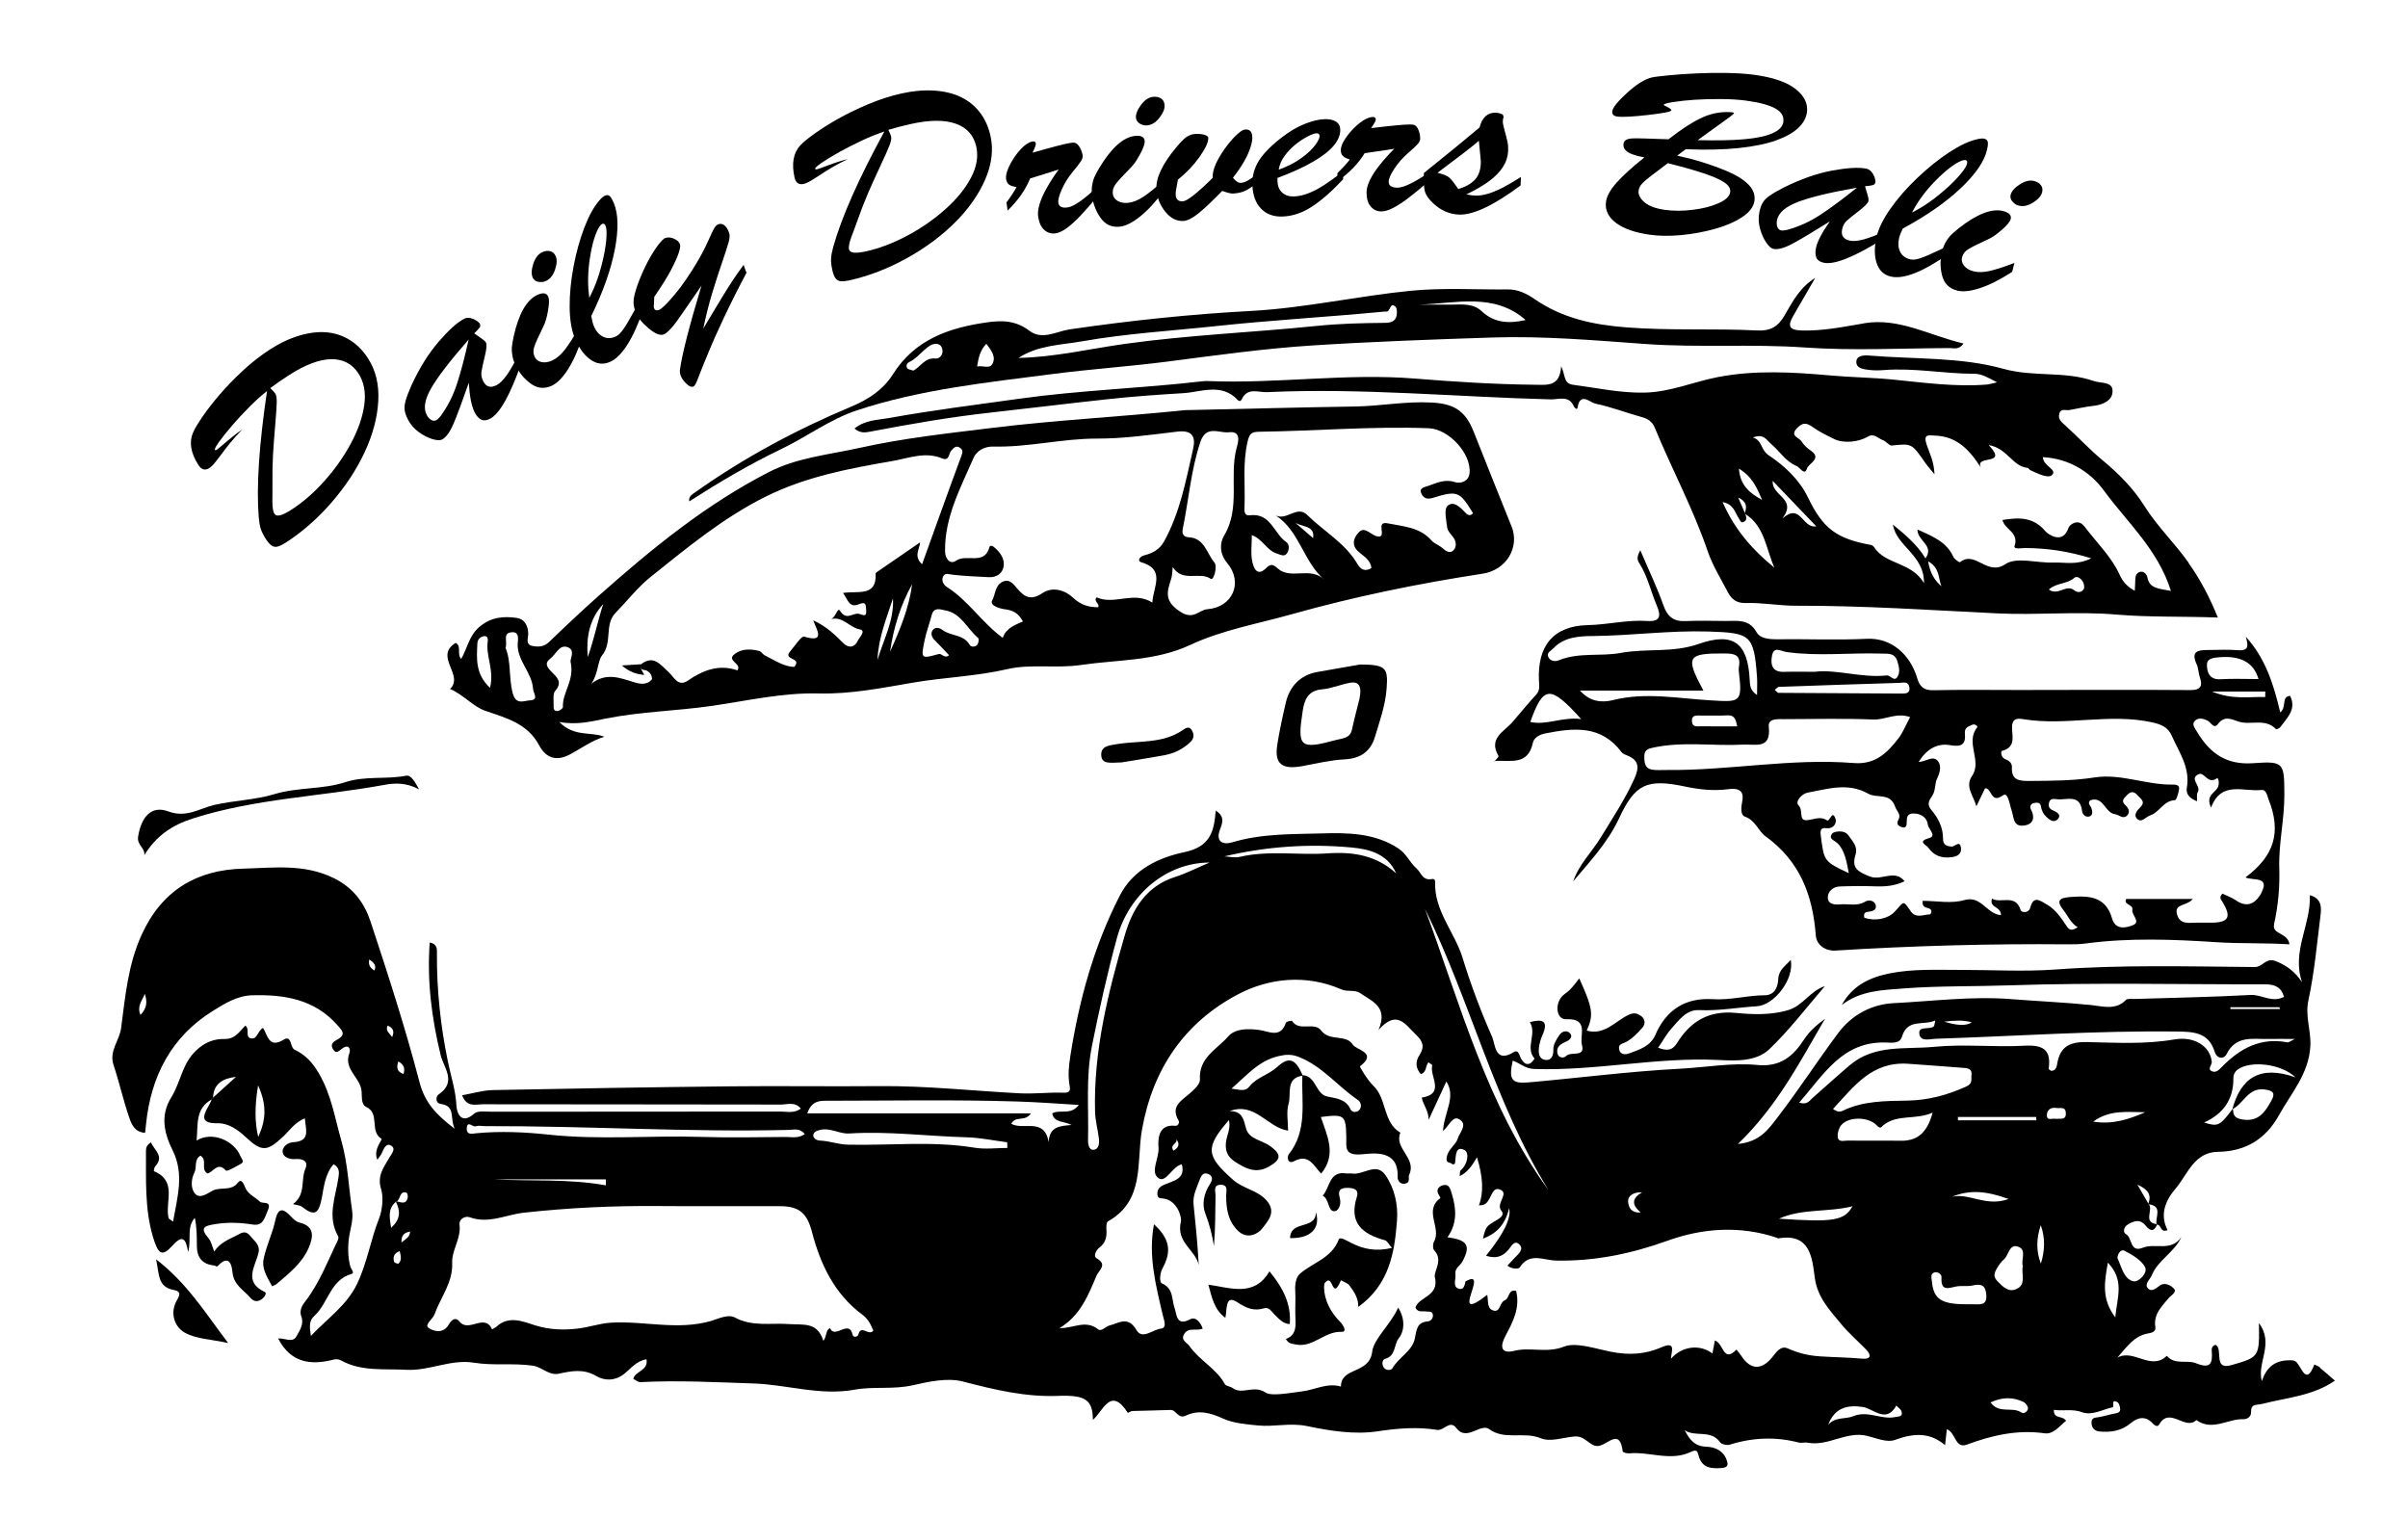 <svg width="662" height="417" viewBox="0 0 662 417" fill="none" xmlns="http://www.w3.org/2000/svg">
<path d="M115.19 217C111.64 215.1 108.52 215.26 105.72 215.77C88.22 219 70.26 219.52 53.1 224.99C47.19 226.87 42.89 229.87 39.67 235.12C39.93 233.08 37.6 232.35 37.97 230C38.81 224.71 41.53 221.3 46.28 223.08C51.29 224.95 54.98 222.19 58.89 221.3C64.41 220.05 70.16 219.92 75.39 218.34C81.88 216.38 88.68 217.07 94.82 215.07C100.49 213.22 106.1 214.34 111.65 213.26C112.98 213 113.98 214.8 115.2 216.99L115.19 217Z" fill="black"/>
<path d="M74.82 353.64C73.54 351.26 71.91 348.86 72.47 346.13C73.21 342.5 74.94 339.07 75.7 335.44C76.57 331.27 78.45 332.76 80.05 334.51C80.76 335.29 81.58 335.94 82.35 336.12C86.81 337.19 85.98 340.44 84.87 343.05C83.08 347.24 79.45 350.09 76.04 353C75.81 353.2 75.49 353.3 74.83 353.64H74.82Z" fill="black"/>
<path d="M42.91 346.22C51.51 352.85 56.39 360.88 62.73 369.23C57.94 368.18 53.83 368.12 50.71 366.33C48.18 364.88 46.69 361.34 48.41 357.89C49.1 356.5 50.32 355.13 47.7 354.63C43.31 353.79 43.79 350.26 42.91 346.21V346.22Z" fill="black"/>
<path d="M308.38 209.6C305.17 209.71 302.86 210.15 302.75 207.61C302.65 205.16 304.77 204.96 306.85 204.61C313.02 203.56 319.64 204.56 325.21 200.68C325.97 200.16 326.93 199.52 327.67 200.79C328.32 201.91 328.28 202.99 327.31 203.95C325.26 205.96 322.77 207.14 320 207.65C315.67 208.44 311.32 209.11 308.38 209.6Z" fill="black"/>
<path d="M410.8 209.35C410.8 209.35 410.87 209.26 410.91 209.22C410.84 209.22 410.77 209.22 410.69 209.24L410.79 209.36L410.8 209.35Z" fill="black"/>
<path d="M625.15 254.2C626.31 248.97 626.78 243.99 626.61 238.49C626.41 232 628.04 225.2 628.01 218.44C627.96 209.68 627.96 209.21 619.43 209.82C612.08 210.35 607.59 207.13 604.08 201.32C603.45 200.27 602.51 199.19 603.33 198.26C604.25 197.2 605.76 197.49 607 198.19C607.88 198.69 608.64 200.51 609.74 199.06C611.53 196.69 613.36 197.7 615.39 198.37C618.74 199.48 622.76 197.33 625.74 200.48C625.83 200.58 626.66 200.22 626.9 199.9C628.75 197.34 631.44 195 629.58 191.31C627.1 191.52 628.73 194.35 626.88 195.87C625.02 187.94 622.72 180.85 617.41 175.06C618.02 177.3 618.49 179.04 615.16 178.75C612.46 178.52 609.73 178.71 607.02 178.7C604.33 178.7 602.21 178.97 603.9 182.63C604.41 183.74 604.38 185.13 604.83 186.41C605.53 188.39 605.09 189.74 602.28 189.72C586.52 189.6 570.77 189.69 555.01 189.7C547.18 189.7 539.35 189.59 531.52 189.76C528.86 189.82 527.76 188.77 527.05 186.39C525.13 179.93 519.95 175.29 513.23 175.62C505.09 176.02 496.91 175.65 488.75 175.75C486.49 175.78 483.91 175.6 482.91 173.81C480.79 170.04 477.54 170.75 474.36 170.72C470.7 170.69 467.02 170.59 463.37 170.75C460.09 170.9 458.41 169.54 457.3 166.41C455.54 161.43 453.23 156.65 450.95 151.28C449.97 153.04 450.05 153.88 450.67 154.84C452.97 158.45 453.85 162.65 455.5 166.54C456.71 169.4 456.42 170.97 452.83 170.72C447.36 170.35 442.02 171.74 436.54 171.86C427.03 172.06 422.62 177.55 423.08 187.14C423.14 188.4 423.44 189.74 422.37 190.91C420.16 193.34 418.05 195.87 415.92 198.38C413.62 201.11 409.05 202.9 411.97 207.86C412.08 208.05 411.37 208.71 410.94 209.22C415.04 208.87 420.07 210.65 421.42 204.18C421.69 202.91 423.11 201.97 424.81 201.64C432.65 200.09 440.21 199.27 445.8 206.8C446.15 207.27 446.89 207.51 447.48 207.75C450.75 209.11 450.59 211.24 449.31 214.08C446.75 219.77 443.32 224.92 440.09 230.22C437.62 234.28 434.06 237.66 432.5 242.3C437.1 236.85 442.01 231.6 445.05 225.09C449.54 215.47 452.7 213.99 463.52 216.29C467.28 217.09 471.33 217.48 475.1 216.97C478.73 216.48 479.49 217.95 478.92 220.65C478.58 222.28 478.58 224.13 479.69 224.5C482.6 225.5 483.44 228.53 485.28 229.85C494.8 236.68 498.35 246.05 499.19 257.14C499.4 259.92 502 261.49 504.49 261.34C525.83 260.01 547.18 259.42 568.56 259.62C570.21 259.64 571.88 259.59 573.52 259.37C585.44 257.79 597.44 258.25 609.32 259.03C616.05 259.47 622.66 259.18 629.4 259.62C629.06 256.42 624.57 256.94 625.18 254.17L625.15 254.2ZM622.75 191.62C618.28 191.51 613.77 192.44 608.14 190.13H622.77C622.77 190.63 622.76 191.12 622.75 191.62ZM610.28 180.68C615.93 180.24 619.6 182.11 620.9 186.69C617.12 186.69 613.79 186.53 610.49 186.74C607.4 186.93 606.7 184.8 606.73 182.7C606.75 180.91 608.71 180.81 610.28 180.68ZM524.92 188.93C525.19 190.71 523.86 190.68 522.69 190.68C511.43 190.63 500.16 190.57 488.9 190.48C488.68 190.48 488.46 190.12 487.91 189.64C488.53 189.18 488.78 188.85 489.03 188.84C500.07 188.44 511.11 188.06 522.15 187.74C523.16 187.71 524.65 187.2 524.91 188.94L524.92 188.93ZM487.11 180.5C487.59 177.45 489.52 179.04 491.22 179.27C499.86 180.48 508.56 179.4 517.23 179.69C519.01 179.75 520.84 179.4 521.61 181.77C522.09 183.25 522.42 184.79 521.66 186.05C520.74 187.57 519.75 185.58 518.65 185.7C511.69 186.44 504.88 183.93 498.91 184.69C495.43 184.69 492.93 184.63 490.44 184.71C487.37 184.81 486.72 182.94 487.11 180.5ZM427.03 178.27C429.98 175.07 434.21 174.9 437.91 174.86C448.49 174.76 459 173.29 469.61 173.62C481.3 173.99 482.17 174.48 483.03 186.1C483.14 187.58 483.04 189.07 483.04 191.08C481.16 189.85 481.09 188.43 481.02 186.89C480.53 176.86 476.64 173.64 466.97 177.04C459.86 179.54 452.68 178.19 445.6 179.5C440.06 180.53 434.15 179.28 428.64 181.49C427.5 181.95 426.19 181.83 425.63 180.56C425.14 179.43 426.41 178.92 427.02 178.26L427.03 178.27ZM420.7 198.48C424.32 188.44 426.12 188.21 434.69 197.69C429.33 197.03 425.18 199.49 420.7 198.48ZM443.42 192.48C440.27 193.27 437.03 192.86 434.37 189.87H468.3C463.23 180.48 463.87 179.6 474.06 179.65C476.83 179.66 478.67 179.99 478.06 183.35C477.97 183.83 478.01 184.35 478.06 184.84C479.08 193.3 478.33 193.02 470.07 192.53C461.27 192.01 452.32 190.23 443.41 192.48H443.42ZM477.6 199.69C474.28 199.69 471.01 199.73 467.74 199.67C466.71 199.65 465.27 200.08 465.14 198.31C465.01 196.49 466.41 196.73 467.51 196.72C469.97 196.68 472.43 196.82 474.88 196.67C477 196.54 477.19 197.99 477.6 199.69ZM458.18 211.69C456.85 211.68 455.5 211.8 454.2 211.6C452.33 211.31 452.06 209.85 452.05 208.23C452.04 206.74 452.35 206.02 454.12 205.62C462.49 203.72 470.94 205.17 479.34 204.71C482.69 204.53 486.93 206.1 486.27 199.79C486.02 197.43 488.77 197.71 490.56 197.71C498.7 197.7 506.85 197.48 514.98 197.81C518.31 197.95 521.35 195.8 525.12 197.15C523.93 199.36 523.16 201.36 521.91 202.99C518.85 206.99 515.53 210.25 509.63 209.78C492.43 208.4 475.37 211.87 458.19 211.69H458.18ZM621.88 245.14C620.54 247.83 618.22 249.99 614.69 247.52C613.54 246.72 612.15 246.26 610.97 245.68C609.95 246.77 610.62 247.31 611.05 248.03C613.49 252.11 612.71 253.59 608.15 253.66C606.82 253.68 605.48 253.68 604.15 253.66C601.95 253.62 599.28 254.4 598.48 251.29C597.72 248.37 601.17 249.17 602.84 247.14H584.54C583.65 248.79 586.51 248.58 586.22 250.1C585.93 251.57 588.67 253.42 586.37 254.35C584.54 255.09 581.59 255.79 580.65 252.52C578.92 246.49 574.43 246.2 569.29 246.6C566.22 246.84 565.09 247.47 567.33 250.3C568.54 251.83 569.25 253.75 571.19 254.93C569.76 255.81 569.05 255.94 568.17 254.64C566.65 252.37 565.13 250.02 562.64 248.62C560.95 247.67 559.07 246.07 558.17 249.48C557.71 251.23 555.71 250.85 555.53 250.26C554.1 245.6 550.11 248.51 547.63 247.06C546.81 249.64 550.07 249.08 550.11 251.59C546.23 251.36 544.67 246.09 540.05 247.45C536.48 248.5 532.35 247.66 528.59 247.66C528.21 250.43 531.07 248.91 530.98 250.76C530.89 250.92 530.74 251.38 530.59 251.38C528.77 251.41 526.75 252.62 525.28 250.51C523.04 247.31 523.56 247.8 520.86 250.67C519.05 252.6 515.57 253.34 512.53 252.3C512.29 251.22 512.65 250.78 513.43 250.7C514.61 250.57 516 250.28 515.68 248.88C515.39 247.61 513.82 247.24 512.77 247.88C510.56 249.23 508.23 248.43 505.97 248.63C504.45 248.77 502.55 248.67 502.5 246.8C502.45 245.09 503.92 243.79 505.76 243.71C509.09 243.58 512.42 243.57 515.75 243.68C518.42 243.77 520.99 243.53 523.6 242.28C520.92 238.86 517.28 242.25 514.03 240.96C510.59 239.6 509 238.58 510.11 234.99C510.83 232.68 509.26 231.28 508.19 229.7C506.98 227.91 504.06 228.71 503.77 229.08C502.47 230.7 504.3 230.93 505.28 231.94C507.2 233.94 507.69 237.04 508.27 240.05C501.34 236.8 501.48 236.78 500.54 229.54C500.28 227.51 501.23 227.61 502.36 227.69C504.28 227.83 504.92 226.04 504.65 225.23C503.69 222.31 503.07 226.07 502.26 225.53C500.35 224.27 498.59 225.36 496.72 225.49C494.36 225.65 495.83 222.77 494.48 221.45C493.34 220.34 495.45 218.18 496.93 217.92C502.47 216.93 508.01 215.02 513.66 218.23C515.96 219.54 519.66 217.82 521 221.77C521.4 222.95 522.72 223.91 521.93 225.3C521.16 226.65 522.03 227.17 522.93 227.43C524.17 227.79 524.19 226.7 524.19 225.9C524.19 224.61 524.37 223.66 526.05 223.65C528.23 223.64 529.79 224.89 529.99 226.67C530.13 227.93 532.53 229.79 530.38 230.4C526.95 231.37 529.53 232.2 530.12 233.05C531.7 235.32 533.93 236.03 536.61 235.65C538.1 235.44 539.26 234.83 539.11 233.2C538.88 230.81 537.38 232.8 536.58 232.74C534.97 232.61 534.18 232.29 534.17 230.48C534.17 227.48 532.82 224.84 530.95 222.66C529.51 220.98 530.54 219.83 531.25 218.71C532.19 217.22 531.84 215.46 532.55 214.03C533.35 212.41 533.76 210.55 532.82 209.31C531.48 207.53 529.57 209.37 527.46 209.49C529.59 206.03 532.53 204.23 536.1 204.86C539.25 205.41 540.48 204.7 540.18 201.62C540.02 200.01 541.15 199.75 542.16 199.27C542.96 198.89 543.8 199.69 543.59 199.94C540.14 204.12 545.02 209.15 542.15 213.32C540.12 216.28 542.57 218.76 543.34 221.69C544.12 220.05 544.91 218.41 545.73 216.71C547.63 216.62 547.25 221.12 550.62 218.67C552.07 217.61 552.47 221.24 552.99 222.68C553.68 224.6 553.36 227.24 556.23 226.98C558.95 226.73 559.6 224.88 558.28 222.38C557.98 221.82 558.28 220.99 559.04 220.81C559.82 220.63 560.89 220.49 561.06 221.58C561.25 222.8 561.7 223.74 562.59 224.59C563.51 225.46 564.67 226.25 565.61 225.31C566.92 224 565.38 223.21 564.44 222.82C563.18 222.3 563.06 221.46 563.38 220.47C563.7 219.45 564.75 219.63 565.48 219.72C568.11 220.07 571.84 218.11 572.4 223.01C572.51 223.94 573.48 224.89 574.58 224.4C575.39 224.04 575.25 222.99 574.96 222.17C574.71 221.47 573.8 220.86 574.64 220.03C578.33 218.75 578.61 223.47 581.46 223.84C582.51 223.98 583.58 225.23 584.64 224.33C585.72 223.41 585.26 222.22 584.31 221.36C582.97 220.16 583.94 219.47 584.75 218.6C585.79 217.48 586.71 217.55 587.65 218.65C588.46 219.59 589.98 220.37 588.43 221.9C587.44 222.88 586.37 224.18 587.7 225.26C588.84 226.19 589.98 224.54 591.16 224.15C593.7 223.31 594.78 220.12 597.91 219.99C598.36 219.97 598.9 218.05 599.07 216.95C599.24 215.86 598.24 215.68 597.39 215.7C590.12 215.86 583.12 212.61 575.82 213.74C569.89 214.66 563.97 214.66 558.01 214.7C555.27 214.72 552.91 214.62 553.11 210.92C553.17 209.8 552.29 209.08 551.34 208.74C550.02 208.26 550.03 206.52 550.36 206.44C554.43 205.41 553.04 202.19 553.15 199.69C553.26 197.28 554.95 197.51 556.31 197.73C568.06 199.64 579.94 196 591.7 198.6C594.16 199.14 595.99 199.92 597.01 202.19C599.07 206.78 602.16 211.06 601.2 216.58C600.87 218.49 602.17 219.57 603.99 220.28C604.05 219.37 603.83 218.39 604.21 217.76C605.23 216.07 601.65 214.03 604.51 212.82C606.04 212.17 606.96 215.76 609.43 214C609.97 213.61 610.26 215.73 609.57 216.73C608.6 218.12 606.37 218.91 607.86 222.02C610.69 214.49 616.84 217.78 621.79 217.18C623.01 217.03 623.29 218.82 623.68 219.8C627.21 228.68 625.33 235.25 617.31 241.23C619.34 242.15 623.94 240.89 621.82 245.14H621.88Z" fill="black"/>
<path d="M373.91 182.69C370.82 183.23 366.49 183.99 362.16 184.74C357.38 185.57 354.5 188.86 353.51 193.09C352.63 196.87 351.79 200.71 351.17 204.56C350.28 210.02 352.35 211.66 358.05 210.62C361.89 209.92 365.73 208.96 369.6 208.77C374.01 208.56 376.79 206.62 378 202.58C379.3 198.24 380.85 193.99 381.2 189.35C381.63 183.62 381.1 182.71 373.91 182.69ZM373.75 192.09C373.28 194 372.39 197.3 371.66 200.64C371.14 203.01 368.94 203 367.45 203.4C357.32 206.15 356.59 205.48 358.14 195.41C358.6 192.42 359.57 189.85 363.41 189.52C365.96 189.3 368.43 188.24 370.97 187.74C373.21 187.3 374.55 188.11 373.75 192.1V192.09Z" fill="black"/>
<path d="M382.67 343.06C381.65 341.9 381.31 341.13 380.79 340.99C374.61 339.3 370.71 336.29 373.03 329.02C373.65 327.06 372.23 326.58 370.42 326.57C368.31 326.57 367.77 327.4 368.32 329.3C368.83 331.07 368.02 333.19 366.6 332.98C365.05 332.75 365.44 329.66 363.62 328.71C365.67 326.55 365.32 321.85 370.13 322.6C370.62 322.68 371.14 322.53 371.63 322.62C374.72 323.2 378.31 319.38 380.85 323.03C383.39 326.68 384.39 331.13 384.06 335.6C383.38 344.53 381.88 353.21 373.41 359.3C373.48 356.88 372.24 355.13 371.01 353.43C370.51 352.74 369.45 352.45 368.65 351.98C366.04 358.16 366.62 349.34 364.06 352.92C363.72 355.88 364.95 359.87 368.31 363.28C369.2 364.18 370.55 366.21 368.77 366.15C364.07 365.98 360.95 370.62 356.19 369.62C355.2 369.41 354.2 369.46 353.51 368.1C356.06 367.21 356.29 365.12 356.15 362.73C356 360.07 356.23 357.4 356.08 354.74C355.98 352.98 356.29 351.11 357.43 350.13C361 347.07 366.11 345.89 368.05 340.76C368.4 339.84 370.49 341.24 371.6 341.78C374.92 343.41 378.25 344.14 382.71 343.07L382.67 343.06Z" fill="black"/>
<path d="M348.99 349.5C352.59 353.91 355.06 358.42 354.57 364.02C352.86 363.98 351.66 362.67 350.41 361.42C349.61 360.62 348.89 359.28 347.62 359.66C344.67 360.53 342.77 359.71 340.06 357.96C336.76 355.83 337.38 360.05 336.87 362.29C333.77 360.04 333.19 356.72 332.2 353.19C338.34 354.05 344.86 356.68 349.01 349.49L348.99 349.5Z" fill="black"/>
<path d="M354.65 340.37C354.87 335.28 361.66 338.3 361.79 333.27C363.13 337.85 360.08 340.57 354.65 340.37Z" fill="black"/>
<path d="M176.23 182.62C175.85 183.81 176.73 184.62 177.11 185.58C175.09 185.32 173.15 184.86 170.96 182.95C173.2 182.81 174.71 182.72 176.23 182.62Z" fill="black"/>
<path d="M512.48 88.89C506.79 89.85 501.22 91.01 495.39 90.86C491.75 90.76 491.4 89.56 493.03 86.78C495.05 83.34 497.03 79.87 499.03 76.42C494.9 78.91 492.78 82.93 490.57 86.78C488.79 89.87 486.64 91.04 483.02 90.85C471.11 90.25 459.19 90.94 447.23 90.01C437.98 89.3 429.57 87.51 421.9 82.24C419.79 80.79 417.38 79.54 414.6 79.57C405.68 79.66 396.69 79.07 387.85 79.94C373.2 81.38 358.69 84.69 344.03 85.48C327.24 86.38 310.64 88.13 294.03 90.56C290.51 91.08 286.51 93.6 283.04 90.96C279.3 88.12 275.6 88 271.14 88.65C260.69 90.16 251.47 93.43 245.51 102.85C242.78 107.16 238.8 109.78 234.13 111.74C219 118.08 204.58 125.78 191.18 135.3C190.38 135.87 189.2 136.47 189.5 137.84C197.68 132.6 206 127.66 214.79 123.45C221.81 120.09 228.17 115.26 235.59 112.81C253.03 107.05 271.27 105.17 289.36 102.83C299.76 101.48 310.29 100.77 320.68 99.44C334 97.73 347.34 95.84 360.69 94.98C377.17 93.92 393.72 93.33 410.25 92.79C424.3 92.33 438.3 93.56 452.33 94.57C466.87 95.62 481.48 94.51 496.1 95.53C509.36 96.46 522.73 95.74 536.05 95.69C537.16 95.69 538.55 96.26 539.81 94.44C530.47 92.25 522.08 87.26 512.48 88.87V88.89ZM257.16 98.56C254.21 98.26 253.01 100.93 251.08 101.9C250.3 101.61 249.67 101.58 249.44 101.26C249.01 100.66 249.28 99.87 249.88 99.59C252.16 98.52 253.56 96.35 255.61 95.06C256.55 94.47 258.34 94.02 258.97 95.69C259.52 97.13 258.54 98.7 257.16 98.56ZM272.83 100.05C272.02 101.51 270.15 100.41 268.63 100.76C269 98.46 269.35 96.46 271.14 94.52C272.65 96.4 273.86 98.19 272.83 100.05ZM383.9 87.01C383.48 88.47 382.15 88.74 380.7 88.76C374.43 88.82 368.2 88.96 361.91 89.61C344.45 91.4 326.91 92.09 309.48 94.51C299.65 95.87 289.92 98.21 280 98.4C285.4 94.88 291.57 94.88 297.4 93.85C309.66 91.68 322.12 90.96 334.5 89.63C349.53 88.02 364.6 87.18 379.64 85.75C380.14 85.7 380.63 85.64 381.13 85.66C382.3 85.7 382.06 83.03 383.57 84.24C384.1 84.67 384.14 86.16 383.89 87.02L383.9 87.01ZM407.35 85.57C405.09 83.44 402.21 83.7 399.4 83.74C396.33 83.78 393.26 83.74 390.18 83.74C400.17 83.46 410.72 80.33 419.42 87.98C415.02 88.99 410.87 88.88 407.34 85.56L407.35 85.57Z" fill="black"/>
<path d="M88.54 315.02C88.26 306.51 80.42 304.01 76.52 298.38C75.16 296.42 72.44 297.07 71.19 295.13C70.77 294.47 69.83 293.9 70.59 293.08C70.94 292.71 71.83 292.62 72.42 292.73C78.19 293.8 89.85 307.83 90.03 313.89C90.03 314.07 89.57 314.26 88.55 315.01L88.54 315.02Z" fill="black"/>
<path d="M111.55 297.19C116.01 305.92 118.03 315.61 122.61 324.28C116.28 316.34 114.53 306.5 111.55 297.19Z" fill="black"/>
<path d="M244.43 338.96C246.96 339.99 249.28 340.59 251.89 340.8C253.92 340.96 255.94 342.65 254.7 345.36C254.24 346.36 254.14 349.01 251.68 346.16C249.53 343.67 246.12 342.24 244.43 338.96Z" fill="black"/>
<path d="M272.82 343.91C272.29 349.36 270.27 350.76 261.45 351.47C265.53 348.76 269.14 346.36 272.82 343.91Z" fill="black"/>
<path d="M297.86 328.22C292.96 327.94 288.18 329.5 283.35 328.67C288.17 327.23 293.06 327.67 297.86 328.22Z" fill="black"/>
<path d="M384.97 311.39C380.09 308.49 381.35 302.06 377.52 298.46C375.93 296.96 373.77 293.24 373.86 293.17C378.88 289.37 372.83 288.72 371.9 287.19C370.12 284.27 365.52 286.37 363.27 283.37C361.28 280.72 357.22 283.78 355.21 280.69C355.1 280.53 353.62 280.83 353.52 281.16C352.08 285.56 348.78 283.52 346.21 283.17C343.04 282.74 339.56 282.75 337.65 284.95C334.6 288.45 329.49 290.78 329.88 296.79C329.96 298.03 328.25 299.61 327.04 300.65C324.7 302.67 321.71 304.22 324.03 308.11C324.35 308.65 323.85 309.59 323.08 309.51C318.25 308.97 318.35 313.49 318.5 315.5C318.71 318.46 316.07 322.3 318.54 323.93C320.58 325.28 322.22 320.71 324.9 320.09C325.97 324.08 322.72 324.59 320.31 325.6C318.9 326.19 318.04 326.89 318.2 328.48C318.28 329.29 318.73 329.42 319.53 329.47C323.53 329.73 324.96 334.58 324.65 335.84C323.25 341.58 328.64 343.58 329.55 347.76C329.25 342.11 328.7 336.6 328.13 331.09C327.88 328.7 328.96 326.62 329.75 324.49C330.14 323.44 330.67 322.12 332.18 322.76C333.69 323.39 333.24 324.62 332.58 325.63C330.92 328.15 330.38 331.16 331.38 333.69C332.53 336.6 333.24 339.5 333.73 342.58C334.14 337.93 334.08 333.33 334.17 328.74C334.19 327.61 333.42 325.72 335.61 325.72C337.75 325.72 337.09 327.57 337.09 328.73C337.11 332.25 337.54 335.5 340.19 338.23C342.84 340.96 345.95 339.19 347.03 337.71C348.33 335.93 351.05 333.4 348.3 330.15C345.75 327.14 341.83 326.91 338.91 324.29C331.7 317.86 331.11 315.6 337.86 307.94C338.19 309.55 337.87 310.75 337.44 312.19C336.67 314.74 336.6 317.43 339.36 319.27C342.33 321.25 345.25 322.78 348.86 320.72C352.29 318.76 352.35 317.36 349.14 315.05C346.92 313.45 343.37 313.19 342.58 310.29C341.88 307.71 341.58 305.48 338.06 305.47C345.06 302.86 348.38 309.97 354.12 310.85C354.12 308.34 353.58 305.69 354.26 303.41C355.06 300.73 353.33 296.48 358.03 295.73C357.77 303.09 359.51 310.77 354.31 317.34C353.75 318.04 353.98 320.19 355.77 319.24C359.85 317.06 361.16 320.57 363.21 322.65C367.59 317.32 364.79 312.19 363.13 307.09C369.63 306.25 370.01 306.58 370.12 312.56C370.17 315.35 369.4 317.8 374.49 317.34C377.73 317.05 384.56 316.02 384.23 323.61C384.19 324.66 385.14 325.88 386.63 325.31C387.73 324.89 387.11 323.57 387.38 323.03C389.62 318.43 383.14 315.75 384.99 311.39H384.97ZM322.63 316.36C321.41 314.63 323.86 314.47 323.4 313.21C324.56 314.74 323.82 315.55 322.63 316.36ZM373.82 305.01C373.16 305.96 371.71 305.91 371.3 305.01C369.98 302.07 367.35 302.02 364.79 301.43C361.63 300.69 361.85 295.81 358.1 295.58C358.12 295.63 358.14 295.67 358.16 295.71L358.02 295.57C358.05 295.57 358.07 295.57 358.1 295.58C356.16 291.1 354.39 290.34 351.09 293.36C348.73 295.52 345.47 296.19 343.46 298.72C342.29 300.2 340.79 299.57 338.55 299.29C342.87 295.55 346.04 291.62 351.5 290.35C353.6 289.86 355.13 289.82 357.06 290.58C363.51 293.11 367.74 298.62 373.26 302.38C374.2 303.02 374.39 304.18 373.81 305.02L373.82 305.01Z" fill="black"/>
<path d="M247.7 377.9C250.91 376.99 254.24 378.8 256.51 375.85C256.61 375.72 257.33 376.08 257.77 376.22C257.49 376.82 257.36 377.77 256.91 377.95C254 379.13 251.03 381 247.7 377.9Z" fill="black"/>
<path d="M637.85 375.97C637.39 375.6 636.79 375.4 636.25 375.13C634.09 380.81 632.95 376.42 631.5 374.67C630.84 373.87 630.08 373.96 628.98 373.99C625.15 374.12 623.03 376.1 621.81 379.7C620.42 374.55 625.3 369.44 621.02 363.75C621.15 373.01 621.18 373.1 613.47 375.3C608.26 376.79 611.32 370.84 609.08 369.71C608 370.11 608 370.84 608.05 371.43C608.31 374.8 607.76 376.44 603.7 374.78C601.23 373.77 597.92 375.36 595.7 372.75C591.28 376.96 586.66 370.75 582.09 373.24C584.66 370.39 586.68 367.21 590.64 366.58C591.66 366.42 592.73 366.02 592.55 364.88C591.96 361.32 594.28 359.22 596.21 356.87C596.87 356.06 598.65 355.26 597.57 354.19C596.82 353.45 595.16 352.37 593.72 353.46C592.61 354.3 591.32 355.39 590.35 354C589.59 352.92 591.11 351.7 591.59 350.54C593.31 346.37 597.79 344.32 599.7 340.09C596.91 344.2 592.5 341.68 589.16 343.01C585.39 344.51 586.3 340.24 584.45 339.29C583.66 338.89 583.65 337.38 585.13 336.54C586.96 335.51 588.47 335.18 589.91 336.99C591.16 338.58 592.2 338.6 593 336.72C594.24 336.62 593.83 339.06 595.9 338.18C593.69 333.94 595.31 330.05 598.06 326.83C601.43 322.89 603.17 316.74 609.78 316.66C617.45 316.57 622.96 313.05 626.57 306.52C629.91 300.48 634.72 295.23 635.15 287.66C635.4 283.39 633.67 279.44 634.62 275.01C636.27 267.36 636.97 259.49 637.94 251.7C638.23 249.42 638.27 247 635.01 246.11C635.38 254.22 629.91 261.6 632.89 270.07C631.02 267.26 628.93 265.61 625.84 264.31C622.86 263.06 622.19 265.88 619.87 265.86C601.61 265.71 583.34 265.2 565.08 266.54C556.46 267.17 547.76 266.64 539.1 266.65C532.49 266.66 525.87 266.31 519.32 267.64C513.84 268.76 509.18 271.07 506.32 276.31C511.45 272.3 517.6 272.19 523.46 271.74C533.03 271.01 542.66 271.23 552.25 270.9C575.71 270.1 599.22 270.66 622.71 270.61C625.31 270.61 627.14 271.33 627.92 274.05C624.64 275.81 621.78 273.37 618.7 273.54C608.1 274.12 597.48 274.3 586.86 274.64C586.03 274.67 584.87 274.46 584.44 274.92C581.63 277.85 577.85 276.61 574.97 276.32C567.62 275.58 560.24 275.26 552.88 274.68C542.1 273.83 531.35 275.25 520.6 275.79C514.61 276.09 509.14 278.96 505.43 283.91C499.66 291.61 494.45 299.73 488.57 307.33C486.26 310.32 483.85 313.95 477.79 314.5C488.68 304 494.86 291.84 501.73 280.09C499.51 281.72 497.49 283.44 495.96 285.79C492.99 290.36 489.44 293.41 483.12 292.79C476.08 292.11 468.94 293.45 461.85 293.82C447.92 294.54 434.06 296.36 420.15 297.58C415.52 297.99 414.74 296.76 415.87 291.6C417.88 292.24 419.17 293.8 421.82 293.89C438.76 294.45 455.44 290.58 472.4 291.41C477.03 291.64 482.78 291.95 486.45 288.43C491.98 283.13 496.66 276.94 501.69 271.12C497.55 272.45 495.71 276.54 491.43 277.76C486.63 279.13 481.83 278.91 477.16 278.47C469.74 277.77 464.74 280.81 461.06 286.73C459.71 288.9 458.19 288.94 455.85 288.04C457.19 286.09 458.2 284.22 459.58 282.68C461.65 280.38 463.65 277.52 467.17 277.7C472.5 277.96 477.7 276.96 482.96 276.65C487.82 276.36 493.34 269.14 492.31 263.89C490.84 265.61 489 266.54 488.87 269.21C488.77 271.15 488.03 273.6 485.15 273.62C480.36 273.64 475.71 275.01 470.86 274.7C463.38 274.23 458.07 277.58 455.06 284.57C453.78 287.54 450.81 288.55 448.06 289.54C447.23 289.84 445.59 290.26 445.16 288.6C444.75 287.03 445.97 287.03 447.04 286.46C448.74 285.57 450.17 284.05 451.48 282.58C452.52 281.42 452.26 279.96 450.92 279.16C449.95 278.59 449.27 278.26 447.55 279.09C444.05 280.79 441.02 284.73 436.22 283.33C438.16 279.01 437.89 277.21 434.16 268.98C432.95 270.53 431.94 272.04 430.23 273.22C427.21 275.29 427.68 280.35 430.55 280.21C436.94 279.91 434.2 284.73 434.9 287.26C435.9 290.89 431.76 288.89 430.48 290.39C430.06 290.88 428.44 291.01 428.16 289.59C427.79 287.73 429.08 287.03 430.55 286.37C431.39 286 432.53 285.1 431.65 284.11C430.75 283.09 429.37 283.53 428.67 284.61C427.89 285.82 426.99 287.05 427.04 288.65C427.08 290.12 426.55 291.57 424.94 291.41C423.05 291.22 422.9 289.46 423.09 287.93C423.23 286.82 423.56 285.7 424.01 284.67C425.84 280.56 424.06 280.09 420.56 281C422.63 284.24 419.2 288 421.86 291.01C421.91 291.07 421.14 292.14 420.59 292.38C419.41 292.9 418.7 291.91 418.21 291.12C417.66 290.24 417.54 288.4 416.13 289.27C410.94 292.47 411.07 287.01 410.26 285.18C407.12 278.08 404.37 270.77 402.09 263.35C399.92 256.28 394.3 250.47 394.54 242.59C394.58 241.37 393.71 241.68 393.35 241.72C390.95 241.98 390.65 239.78 389.37 238.69C387.51 237.1 386.75 234.8 384.51 233.31C377.9 228.91 370.23 228.93 363.25 229.13C355.19 229.36 346.84 229.15 338.86 231.55C336.14 232.37 334.09 231.41 335.43 227.95C336.17 226.05 336.67 224.39 334.22 222.87C333.77 228.76 332.65 232.8 325.56 234.29C318.66 235.75 311.59 238.93 307.84 246.24C300.67 260.23 296.63 275.07 294.22 290.56C293.8 293.28 293.6 295.62 294.01 298.22C294.15 299.1 294.61 300.51 292.45 300.42C288.42 300.25 284.36 300.79 280.33 300.58C267.47 299.91 254.65 298.48 241.73 298.6C228.07 298.73 214.41 298.51 200.75 298.66C178.99 298.89 157.23 299.25 135.47 299.69C132.7 299.75 129.94 300.61 127.04 301.12C128.34 304.55 130.82 303.59 132.78 303.59C160.1 303.64 187.42 303.61 214.75 303.67C216.47 303.67 218.58 302.81 220.17 304.79C218.25 306.16 216.37 305.59 214.63 305.59C188.14 305.63 161.65 305.61 135.16 305.64C133.53 305.64 131.35 305.29 130.37 306.16C126.69 309.43 125.56 305.75 125.48 303.96C125.28 299.79 123.98 295.96 123.16 291.98C121.12 282.14 120.05 272.19 120.12 262.13C120.12 260.9 120.27 259.56 118.14 259.1C117.36 269.72 118.67 279.9 121.14 290.07C121.97 293.5 125.66 297.44 120.62 300.86C119.78 301.43 119.57 303.27 121.26 303.52C125.32 304.11 123.6 307.3 125 310.33C119.92 306.46 116.8 303.16 115.34 297.55C111.45 282.66 106.71 267.98 101.87 253.36C100.18 248.26 97.16 244.05 91.69 241.38C83.56 237.41 75.16 238.6 66.89 238.81C54.11 239.13 44.5 244.75 38.92 257.03C35.16 265.3 34.44 274 33.29 282.67C32.83 286.12 29.93 288.93 31.21 292.78C32.79 297.52 33.88 302.42 35.49 307.14C36.13 309 36.94 311.26 39.89 311.44C39.98 310.57 40.07 309.79 40.15 309.02C41.51 295.81 47.12 285 58.57 277.89C61.77 275.9 65.21 273.74 69.32 273.63C78.21 273.38 86.51 274.72 92.8 281.89C93.95 283.21 95.27 284.34 92.88 285.71C91.9 286.27 90.66 286.91 91.5 288.37C92.44 290 93.23 288.84 94.18 288.18C95.9 286.99 96.48 288.44 96.05 289.56C94.44 293.76 98.68 296 99.34 299.52C99.61 300.94 99.08 303.59 100.67 304.32C104.58 306.11 101.46 311.06 104.9 313.09C105.23 313.29 102.49 316.05 103.75 318.84C104.27 318.08 104.73 317.58 104.98 316.99C105.52 315.76 106.2 314.06 107.63 315.03C108.92 315.91 107.6 317.24 106.93 318.43C105.49 321.01 103.6 323.23 104.79 326.98C105.48 329.15 105.07 332.81 104.24 334.91C101.87 340.87 100.93 347.28 98.12 353.07C95.32 358.85 90.19 362.32 85.47 367.27C85.05 364.56 84.96 363.09 86.46 361.73C90.25 358.27 90.75 351.91 96.68 350.22C97.58 349.96 96.5 348.88 96.3 348.17C95.55 345.41 95.62 342.22 96.02 339.77C96.41 337.46 97.17 335.23 96.8 332.78C95.86 326.43 95.63 319.87 93.88 313.76C92.08 307.48 91.11 300.92 87.6 294.99C85.81 291.96 83.9 289.98 81 288.59C79.65 287.94 80.28 284.42 77.94 285.85C73.86 288.34 73.58 284.53 72.3 282.59C70.73 283.48 70.77 285.94 68.87 285.43C67.36 285.03 68.74 282.99 67.46 281.96C65.83 283.55 64.7 285.7 61.71 285.64C58.88 285.58 56.33 286.51 53.91 288.81C50.05 292.47 49.65 297.57 47.11 301.65C43.94 306.74 45.17 311.63 47.46 316.26C50.73 322.87 48.74 329.08 47.58 335.86C46.79 335.25 46.4 335.1 46.35 334.88C45.29 330.51 48.85 324.69 42.32 321.99C42.25 321.96 42.37 320.99 42.65 320.69C45.29 317.81 42.37 316.23 41.5 314.05C40.45 314.74 40.12 315.42 40.13 316.34C40.19 324.27 39.74 332.22 42.04 340.01C43.46 344.81 44.53 345.65 47.4 342.46C50.18 339.37 51.08 340.44 51.72 344.21C52.7 340.67 51.21 337.48 53.56 334.82C54.12 337.41 54.11 339.99 54.12 342.56C54.14 345.74 55.63 347.6 58.9 347.91C59.28 347.94 59.46 348.48 60.01 347.91C62.09 345.73 63.57 346.13 63.91 349.75C64.25 353.36 67.03 354.64 68.87 356.83C69.89 358.03 71.18 357.96 72.35 356.85C72.85 356.37 73.38 355.47 72.79 355.19C66.83 352.39 70.2 348.2 71.07 344.38C71.57 342.2 69.89 341.16 68.76 339.75C67.34 337.99 66.07 339.16 64.86 339.75C62.74 340.78 60.52 341.7 58.89 344.05C58.28 342.55 58.08 341.36 57.42 340.56C54.92 337.59 55.88 337.04 59.34 336.51C62.8 335.98 66.06 336.12 69.43 336.65C72.35 337.11 72.67 334.97 73.58 332.89C74.88 329.91 72.22 331.1 71.43 330.35C70.05 329.03 68.08 328.32 67.34 326.32C67.02 325.46 66.33 323.92 65.44 325.1C63.57 327.58 60.75 326.22 58.52 327.31C57.17 327.97 55.01 329.76 53.61 328.16C52.34 326.71 52.57 324.05 53.42 322.45C54.21 320.94 53.27 318.75 55.11 317.72C57.13 318.95 55.07 321.45 57.02 322.61C58.64 322.29 59.82 319.26 62.1 321.81C62.41 322.16 64.83 320.72 66.2 319.98C67.32 319.37 66.43 318.63 66.15 317.94C64.29 313.4 58.17 310.98 54.05 313.57C54.48 309.2 53.61 304.74 58.23 302.25C57.92 302.9 57.64 303.57 57.27 304.19C55.45 307.25 55.49 308.88 59.86 308.81C62.82 308.76 65.36 310.57 67.59 312.65C71.98 316.74 73.48 316.61 77.91 312.41C79.64 310.77 80.99 308.61 83.81 307.45C84.08 310.75 85.42 313.79 80.51 314.03C79.24 314.09 77.4 315.27 77.73 316.9C77.99 318.2 79.67 318.78 81.16 318.66C83.14 318.51 84.89 319.13 83.96 321.3C82.6 324.44 84.18 328.35 80.55 331.03C81.79 331.37 82.52 331.38 82.97 331.73C86.32 334.35 87.57 334 88.46 329.38C89.04 326.34 89.38 322.7 91.7 320.08C93.38 320.94 93.25 322.39 93.06 323.66C92.27 329.07 89.84 334.42 92.97 339.9C93.29 340.46 92.51 341.72 92.1 342.59C89.86 347.43 87.8 352.34 84.69 356.76C83.71 358.16 82.01 359.71 82.85 361.96C83.64 364.07 82.33 365.86 81.46 367.44C80.45 369.29 78.15 367.8 76.47 367.99C79.95 374.73 85.44 375.41 91.79 373.77C92.38 373.62 93.18 373.69 93.7 373.98C99.39 377.15 105.68 376.25 111.75 376.59C118 376.94 123.94 373.59 130.3 374.64C135.65 375.52 141.06 374.67 146.49 375.46C149.15 375.85 150.86 378.26 153.7 377.65C157.12 376.92 160.41 376.22 163.97 378.33C166.02 379.54 169.01 379.84 171.74 377.6C173.41 376.23 175.06 374.1 177.73 373.7C178.29 376.89 174.63 376.88 174.1 379.08C174.84 379.45 175.44 380.01 176.01 379.98C186.4 379.45 196.76 380 207.15 380.35C216.44 380.66 225.42 383.8 235.05 382.04C240.08 381.12 245.59 382.06 250.94 380.84C255.43 379.81 260.5 378.72 264.75 379.82C273.41 382.07 281.9 384.12 290.95 383.76C298.6 383.46 300.39 384.97 300.46 390.36C303.32 387.88 305.33 381.04 310.06 388.43C310.1 388.5 310.89 387.93 311.34 387.92C314.82 387.8 318.29 387.78 321.77 387.63C323.43 387.56 323.83 390.24 326.06 389.17C329.47 387.54 332.7 388.39 336.17 389.97C339.05 391.28 342.45 391.55 345.79 391.89C350.31 392.34 354.68 391.1 359.24 392.05C365.66 393.38 372.34 394.48 378.9 393.48C384.35 392.65 389.69 392.25 395.1 393.11C396.96 393.4 398.58 390.24 400.39 392.62C402.01 394.76 403.95 393.98 405.59 393.3C406.91 392.75 408.38 392.14 409.34 392.86C413.66 396.07 418.89 393.46 423.53 395.4C426.2 396.52 429.78 395.18 432.88 394.92C436.06 394.65 437.25 398.2 439.84 397.44C442.43 396.68 445.36 392.88 446.11 399.04C446.14 399.29 447.27 399.61 447.86 399.56C453.52 399.03 459.29 401.83 464.83 399.17C466.57 398.34 466.66 399.06 467.04 400.4C467.98 403.69 470.65 403.8 473.44 403.58C474.41 403.5 475.12 403.12 474.89 402.09C474.2 399.02 471.68 397.81 469.05 397.73C465.86 397.63 464.47 395.74 463.14 393.2C466.1 395.2 470.32 392.92 472.86 396.49C473.28 397.08 474.78 397.42 475.56 397.17C481.83 395.2 488.1 394.94 494.47 396.58C495.25 396.78 496.15 396.48 496.96 396.63C502.61 397.7 507.61 393.36 513.32 394.76C515.82 395.38 518.76 396.65 520.87 395.89C526.42 393.87 530.66 393.85 534.73 397.31C534.89 395.83 535.05 394.43 535.22 392.94C537.72 393.83 537.43 398.37 540.72 397.16C547.67 394.59 554.61 392.99 562.12 394.05C564.55 394.39 566.19 392 568 390.63C567.07 389.03 564.51 390.28 564.65 387.6C567.21 387.99 569.71 387.27 572.38 388.24C575.18 389.26 577.98 387.5 580.76 386.91C581.44 386.77 580.18 384.4 582.14 385.52C582.57 385.77 582.78 386.62 582.86 387.22C583.01 388.34 582.18 388.47 581.3 388.63C579.86 388.89 578.46 389.36 577.02 389.6C576.02 389.77 574.95 389.69 574.99 391.12C575.02 392.45 575.75 393.39 577.04 393.53C580.22 393.88 583.28 393.39 585.8 391.24C587.88 389.47 590.02 389.36 591.77 391.28C592.55 392.13 593.23 392.26 593.57 391.66C596.47 386.56 600.75 393.42 603.82 390.41C608.21 393.57 612.5 389.98 616.86 390.17C617.66 390.21 618.87 389.58 618.85 388.31C618.82 385.78 620.13 386.42 622.06 385.93C628.73 384.23 635.92 383.74 641.91 379.57C640.43 378.29 639.12 377.11 637.76 376.01L637.85 375.97ZM38.61 279.01C37.57 276.6 39.1 275.13 39.81 273.23C40.56 275.45 40.37 277.27 38.61 279.01ZM102.94 266.82C101.95 266.21 101.17 265.49 101.52 263.78C102.88 264.68 103.54 265.51 102.94 266.82ZM107.8 285.13C107.17 284.08 105.86 283.49 106.56 281.96C108.03 282.57 108.52 283.51 107.8 285.13ZM58.57 301.77C58.57 301.86 58.56 301.94 58.56 302.04C58.56 302.04 58.45 301.91 58.43 301.9C58.48 301.86 58.52 301.81 58.57 301.77C58.73 297.83 61.37 296.48 64.88 296.05C62.77 297.95 60.67 299.86 58.57 301.77ZM70.99 312.57C70.017 308.643 70.007 303.92 70.96 298.4C73.47 303.97 73.07 308.05 70.99 312.57ZM109.49 291.82C111.02 292.61 111.4 293.69 110.95 295.26C108.95 294.61 109.05 293.34 109.49 291.82ZM107.52 337.55C107.08 334.64 106.57 332.32 108.84 330.4C108.81 330.35 108.79 330.29 108.76 330.24H108.77C108.86 330.26 108.95 330.28 109.05 330.29C110.21 329.76 109.72 327.32 111.74 327.9C111.97 327.97 112.18 328.77 112.1 329.17C111.69 331.29 110.28 330.52 109.05 330.28C109 330.3 108.95 330.33 108.89 330.34C108.87 330.36 108.86 330.37 108.84 330.39C109.98 332.77 110.31 335.06 107.52 337.54V337.55ZM109.54 347.39C109.4 347.52 108.43 347.18 108.35 346.91C108.01 345.7 108.19 344.6 109.88 343.95C110.21 345.31 110.52 346.46 109.54 347.39ZM110.37 341.59C110.32 339.61 111.03 338.89 112.75 338.59C112.65 340.16 111.57 340.59 110.37 341.59ZM584.03 343.85C586.19 344.98 588.72 346.4 589.73 348.4C590.52 349.94 587.94 352.66 586.4 352.24C583.88 351.55 583.28 348.4 582.13 345.89C582.11 344.75 583.06 343.34 584.03 343.85ZM592.89 336.54C592.95 336.54 593 336.56 593.06 336.57L592.92 336.71C592.9 336.66 592.9 336.6 592.89 336.54C589.09 336.05 592.02 332.68 590.76 331.09C590.7 331.09 590.65 331.07 590.59 331.06C590.61 331 590.62 330.96 590.63 330.91C589.77 329.43 588.9 327.94 587.6 325.69C590.6 327.02 591.51 328.49 590.63 330.91C590.64 330.93 590.65 330.95 590.66 330.97C590.7 331.01 590.72 331.05 590.75 331.09C594.63 331.59 592.47 334.6 592.88 336.54H592.89ZM613.71 304.96C613.71 304.96 613.87 304.8 613.87 304.79C613.87 304.82 613.87 304.84 613.87 304.86C616.89 303.28 618.11 298.9 622.65 299.53C625.1 299.87 625.53 300.64 624.41 302.65C622.62 305.87 620.78 308.6 616.19 307.72C614.06 307.31 613.99 306.3 613.87 304.86C613.83 304.88 613.8 304.9 613.76 304.92C610.21 309.58 609.75 309.79 605.94 308.6C611.29 306.21 614.03 302.21 614 296.46C614 295.37 614.41 294.58 615.31 293.96C618.73 291.59 626.99 292.34 631.1 296.2C621.29 292.72 616.04 296.34 613.71 304.95V304.96ZM626.61 276.91C626.69 277.07 626.76 277.24 626.84 277.4H613.18C613.18 277.24 613.18 277.07 613.18 276.91H626.62H626.61ZM542.07 281.07C540.617 282.063 538.093 281.997 534.5 280.87C537.29 280.58 539.57 280.35 542.07 281.07ZM540.55 298.72C535.4 301.05 530.11 302.48 524.51 302.58C518.38 302.69 512.26 302.62 506.56 305.39C505.79 305.77 504.95 305.65 503.93 304.87C509.67 298.73 514.52 291.76 524.63 292.46C529.72 292.81 534.81 293.21 539.9 293.59C541.27 293.69 542.19 294.02 542 295.58C541.85 296.74 542.42 297.86 540.55 298.71V298.72ZM556.1 348.08C555.63 350.3 557.17 353.12 554.35 354.39C552.22 355.35 550.68 353.82 549.23 352.33C548.1 351.18 548.05 350.35 548.87 348.91C549.46 347.87 550.1 346.95 550.94 346.21C552.29 345.01 552.39 341.71 555.01 342.82C557.19 343.75 555.55 346.37 556.11 348.08H556.1ZM536.63 329.03C541.52 326.98 546.21 327.46 552.19 329.63C546.01 331.9 541.31 327.89 536.63 329.03ZM451.42 327.81C448.71 329.36 448.41 331.16 451.07 333.32C448.13 333.62 447.63 331.39 447.59 330.28C447.53 328.76 449.09 327.68 451.42 327.81ZM425.71 327.19C408.78 303.96 401.56 276.37 391.76 249.91C404.22 275.13 410.75 302.98 425.71 327.19ZM371.53 232.99C376.38 233.44 381.44 234.68 383.85 240.13C378.42 235.15 371.97 234.11 364.98 234.61C356.94 235.18 348.82 233.7 340.8 235.58C339.48 235.89 338 235.5 336.59 235.44C348.15 232.71 359.83 231.91 371.53 232.99ZM300.17 287.67C302.19 277.64 304.38 267.66 307.09 257.78C310.33 245.99 320.53 237.17 332.53 237.13C328.93 238.66 326.08 240.14 323.07 241.09C315.11 243.62 311.32 249.92 309.22 257.12C304.61 272.96 300.6 288.95 301.05 305.69C301.12 308.2 301.81 310.52 302.1 312.94C302.26 314.31 302.14 316.02 300.56 316.11C299.43 316.18 299.09 314.64 299.12 313.38C299.34 304.8 298.47 296.18 300.18 287.66L300.17 287.67ZM130.81 309.64C131.54 309.37 132.45 309.6 133.28 309.6C161.15 309.52 189 311.3 216.89 310.64C218.23 310.61 219.82 310.02 221.26 311.79C219.41 313.06 217.71 312.57 216.11 312.58C208.3 312.64 200.47 312.8 192.67 312.56C178.76 312.13 164.86 313.44 150.89 311.94C144.43 311.25 137.59 310.92 130.91 311.56C129.95 311.65 128.25 312.16 128.32 310.27C128.4 307.85 129.98 309.97 130.82 309.65L130.81 309.64ZM166.56 324.23C166.56 324.78 166.56 325.33 166.56 325.88C156.26 324.02 145.88 324.78 135.55 324.23H166.57H166.56ZM235.92 366.99C235.79 367.53 234.59 367.82 234.4 366.96C233.4 362.55 229.48 368.31 228.2 365.12C226.9 365.71 227.43 367.21 226.37 368.63C224.63 363.34 221.08 364.31 216.69 364.01C212 363.68 206.73 364.78 202.05 362.22C200.15 361.18 197.12 362.68 195.56 363.14C186.23 365.85 177.08 363.07 167.92 363.64C164.86 363.83 161.87 364.91 158.81 365.26C154.9 365.71 151.15 365.61 147.16 364.38C143.97 363.39 139.93 361.54 136.51 364.71C136.16 365.03 135.69 365.21 135.28 365.46C133.23 360.94 128.89 366.43 126.39 363.39C125.11 361.83 124.06 362.98 123.33 364.22C121.81 366.8 119.08 366 117.77 365.03C116.63 364.19 119.05 362.55 119.46 361.35C121.09 356.66 124.54 352.67 124.31 347.21C124.16 343.69 126.81 340.51 126.33 336.69C126.14 335.21 127.79 334.17 129.14 334.66C134.32 336.54 139.11 333.94 144.01 333.4C156.37 332.04 168.71 331.46 181.13 331.57C192.29 331.67 203.45 331.55 214.61 331.61C219.91 331.64 221.94 333.75 223.23 338.72C225.55 347.61 229.43 355.77 237.05 361.42C238.85 362.75 239.39 364.25 240.09 365.81C238.83 367.49 236.67 363.91 235.95 366.99H235.92ZM267.92 315.53C256.35 313.63 244.73 314.96 233.14 314.7C230.45 314.64 228.01 313.66 225.39 313.57C224.42 313.54 223.55 312.86 223.58 312.17C223.63 311.16 224.63 310.81 225.69 310.59C228.43 310.04 230.8 311.79 233.47 311.62C244.26 310.94 254.98 312.38 265.74 312.67C269.47 312.77 273.18 313.57 276.9 314.04C276.91 314.56 276.92 315.08 276.93 315.6C273.92 315.6 270.84 316.01 267.91 315.53H267.92ZM288.29 313.96C287.09 307.11 281.31 310.85 278.01 308.95C279.22 306.61 281.76 308.53 283.42 306.1H221.92C223.15 302.65 225.22 302.62 227.33 302.62C244.8 302.62 262.28 302.28 279.73 302.83C285.05 303 290.5 303.4 296.58 303.77C294.3 306.77 291.47 304.87 289.27 306.1C289.81 308.75 292.42 308.14 294.6 309.28C291.47 309.55 288.52 309.65 288.29 313.97V313.96ZM491.4 370.69C489.63 369.9 488.4 371.62 487.37 372.94C484.39 376.76 481.27 376.7 478.73 372.78C478.33 372.17 477.84 371.61 477.39 371.03C473.67 374.82 473.92 369.34 471.45 368.53C471.19 369.89 470.98 371 470.77 372.11C467.44 369.53 462.5 369.99 459.37 373.55C459.53 371.39 460.82 368.63 456.73 370.42C452.36 372.32 447.9 372.66 442.69 371.6C438.64 370.78 433.19 368.94 430.03 370.2C425.18 372.12 420.74 370.26 416.25 371.38C412.42 372.34 412.46 369.94 413.81 367.4C415.89 363.47 417.98 359.6 416.8 354.89C414.53 354.38 415.04 357 413.7 357.48C412.27 357.99 412.52 360.68 410.77 360.34C408.69 359.95 409.23 357.72 408.86 355.98C397.83 364.59 409.88 348.33 402.95 352.27C402.68 352.29 402.86 354.98 400.87 354.23C399.31 353.65 400.3 351.6 400.12 350.21C399.92 348.64 401.42 347.99 402.03 346.85C404.37 342.51 403.53 340.87 397.93 340.17C400.68 336.3 400.39 332.27 399.11 328.14C398.69 326.79 398.37 325.38 396.65 325.86C395.55 326.17 394.62 327.13 395.59 328.55C395.77 328.82 396.03 329.36 395.98 329.4C391.28 332.77 396.37 337.59 394.23 341.36C393.88 341.98 393.87 343.32 394.29 343.76C396.88 346.43 394.1 349.49 394.47 351.09C395.74 356.52 389.99 356.45 389.12 359.51C389.89 360.96 391.01 360.37 391.91 360.55C392.65 360.7 393.71 360.29 393.92 361.42C394.09 362.36 393.35 363.21 392.6 363.27C389.44 363.52 389.46 365.6 388.94 368.07C388.22 371.48 384.51 373.16 382.8 376.17C382.47 376.76 381.2 376.82 380.57 376.15C379.77 375.29 379.95 373.78 380.77 373.57C383.78 372.81 383.15 369.68 384.57 367.89C386.1 365.97 386.37 362.61 384.38 359.49C382.34 364.12 377.66 368.07 377.24 371.61C376.49 377.9 368.61 375.73 368.65 381.2C364.88 380.08 361.51 382.09 357.94 382.53C354.53 382.95 349.54 383.92 347.96 382.86C344.65 380.63 341.52 383.58 338.84 381.59C338.21 381.12 337.05 381.1 336.74 380.54C334.37 376.19 329.71 374.01 326.99 370.04C326.34 369.09 324.5 368.49 325.54 366.77C326.75 364.76 328.95 366.02 330.64 365.27C330.08 363.56 328.71 361.89 327.2 362.7C323.32 364.78 323.52 361.26 322.94 359.69C322.04 357.25 322.73 354.25 319.41 352.82C318.69 352.51 318.84 350.05 319.62 348.64C322.18 343.99 321.54 340.51 317.25 336.58C315.61 345.23 317.76 353.37 319.66 361.52C319.99 362.95 320.93 365.08 319.16 365.27C316.91 365.5 314.03 368.45 312.41 365.63C310.12 361.65 307.47 363.81 304.98 364.42C303.99 364.66 302.78 366.16 301.92 365.48C298.44 362.68 295.02 365.27 291.28 365.12C296.94 361.77 299.16 356.17 301.47 350.67C302.09 349.21 304.59 347.69 301.46 345.92C300.51 345.38 301.28 343.73 302.28 342.96C303.92 341.71 304.32 340.08 304.18 338.13C304.12 337.34 304.15 336.03 304.6 335.78C314.79 330.09 312.41 319.42 313.92 310.74C316.88 293.82 325.68 281.11 340.34 273.37C348.89 268.86 359.11 267.8 368.74 272C370.52 272.78 372.45 271.98 374 273.07C377.16 275.3 381.73 276.74 378.98 283.15C384.09 277.43 386.31 281.65 389.33 284.52C391.34 286.43 391.61 287.92 390.26 290.02C389.05 291.89 389.16 293.63 390.59 295.27C392.22 294.9 391.82 293.15 392.69 292.06C393.1 292.37 393.79 292.73 393.75 292.89C392.91 295.89 397.48 300.68 390.86 301.77C391.26 303.74 392.77 305.43 392.77 307.84C394.39 304.34 396 300.83 397.63 297.32C400.38 301.66 396.99 305.76 396.71 310.96C398.63 309.23 399.51 306.24 401.6 308.02C403.3 309.46 401.25 311.43 400.77 312.99C400.19 314.89 397.93 315.98 397.69 318.43C397.55 319.89 398.62 319.44 399.05 319.91C399.27 320.15 399.95 320.34 400.05 319.52C400.24 317.81 400.12 314.89 402.59 316.17C404.05 316.93 403.48 320.11 401.54 321.79C401.28 322.01 401.39 322.66 401.29 323.35C403.57 322.24 404.75 320.34 406.05 318.19C407.737 323.563 407.91 327.963 406.57 331.39C407.1 331.32 407.55 331.34 407.94 331.18C410.02 330.35 409.92 326.28 412.17 326.97C415.29 327.92 411 330.89 412.78 332.89C413.64 333.86 412.6 334.76 411.76 335.26C408.52 337.17 408.5 337.14 407.69 340.54C411.2 339.19 413.71 337.01 414.89 332.17C415.557 334.81 413.44 339.163 408.54 345.23C411 346.04 412.91 345.65 414.64 343.66C415.36 342.83 416.29 340.78 417.66 342.08C419.08 343.44 417.46 344.72 416.43 345.79C415.76 346.48 415.12 347.2 414.41 347.96C415.65 348.97 417.51 348.89 417.78 348.47C420.5 344.19 424.3 346.49 427.75 346.56C438.35 346.78 448.42 344.71 458.47 341.09C468.12 337.61 478.36 336.91 488.45 340.27C488.61 340.32 488.77 340.48 488.9 340.46C497.57 338.96 498.2 345.68 498.89 351.12C499.59 356.68 503.02 360.18 506.17 364.01C508.23 366.51 510.73 368.65 512.99 370.98C514.56 372.6 514.33 373.75 511.93 373.53C508.06 373.17 504.09 373.15 500.28 372.89C496.94 372.66 494.33 371.97 491.44 370.69H491.4ZM489.07 335.05C495.43 332.19 502.55 333.34 509.29 331.63C507.01 335.57 504.25 336.08 489.07 335.05ZM521.04 389.58C517.17 390.4 513.51 387.65 509.41 389.37C507.36 390.23 504.6 389.43 502.59 391.7C504.44 386.94 507.9 386.2 512.13 386.81C514.97 387.23 518.57 391.48 521.32 386.43C521.81 386.95 522.56 387.4 522.75 388.02C523.22 389.53 522.01 389.37 521.03 389.58H521.04ZM522.48 313.62C517.65 313.54 512.82 313.64 507.99 313.57C506.98 313.55 505.34 314.19 505.21 312.46C505.13 311.42 505.55 310.08 506.23 309.28C508.19 306.97 513.67 306.93 515.98 309.42C517.02 310.54 517.31 309.71 517.75 309.36C521.68 306.22 526.45 307.99 531.31 305.9C529.79 311.5 527.1 313.7 522.48 313.62ZM542.56 358.57C541.9 358.57 541.24 358.57 540.58 358.57C533.68 358.57 531.55 357.17 531.1 352.19C531.02 351.34 530.58 350.06 531.98 349.79C532.89 349.61 533.81 350.45 533.76 351.13C533.45 355.58 536.27 353.81 538.37 353.6C539.68 353.47 541.05 353.7 542.3 353.41C544.66 352.86 545.89 353.32 546.07 356.02C546.27 359.01 544.34 358.57 542.56 358.58V358.57ZM555.71 388.33C553.19 386.6 549.63 388.85 547.23 385.56C550.47 384.06 553.39 384.04 556.28 385.43C556.88 385.72 557.58 386.65 557.53 387.22C557.47 387.94 556.49 388.86 555.71 388.33ZM538.28 308C538.28 307.69 538.27 307.39 538.26 307.08H559.78C559.79 307.39 559.81 307.69 559.82 308H538.28ZM561.07 347.38C559.71 343.93 559.84 340.4 561.04 336.83C562.3 340.32 562.18 343.83 561.07 347.38ZM565.2 307.61C564.32 307.31 562.76 308.3 562.72 306.65C562.69 305.2 563.73 304.35 565.34 304.61C566.36 304.77 567.84 304.15 567.93 305.95C568.05 308.16 566.29 307.39 565.19 307.61H565.2ZM573.95 286.48C569.25 286.39 566.42 287.5 565.57 292.37C565.46 293.02 565.29 294.47 563.86 294.39C563.63 294.19 563.2 293.97 563.22 293.81C563.96 288.59 561.68 287.21 556.61 287.49C548.31 287.95 539.91 286.99 531.67 287.8C523.88 288.56 515.38 287.07 508.62 292.78C505.1 295.76 501.7 298.88 498.23 301.92C497.44 302.62 496.85 303.83 494.62 303.14C501.46 295.35 506.56 286.18 518.57 286.62C520.23 286.68 522.3 286.94 522.88 285.02C524.41 279.94 528.68 282.05 532.05 280.55C531.79 281.6 531.81 282.02 531.62 282.18C530.42 283.2 527.44 281.94 527.65 284.13C527.88 286.54 530.57 285.63 532.2 285.58C554.2 284.87 576.18 283.32 598.22 283.59C602.8 283.64 607.13 283.68 608.83 289.08C609.5 291.22 611.41 291.23 612.12 289.81C614.76 284.5 619.46 285.76 623.77 285.64C625.74 285.58 627.72 285.64 630.87 285.64C629.51 286.31 629.18 286.63 628.92 286.58C621.57 285.14 615.89 288.17 610.94 293.21C610.11 294.05 609.21 295.11 607.98 294.46C606.8 293.84 608.12 292.82 608.05 291.93C607.7 287.85 603.5 284.78 597.74 285.77C589.8 287.14 581.87 286.66 573.96 286.5L573.95 286.48ZM575.48 308.35C580.03 304.99 584.97 305.78 589.77 305.78C585.34 307.68 580.84 309.25 575.48 308.35ZM579.49 347.13C584.19 352.04 581.99 356.75 581.53 362.18C577.71 357.15 578.53 352.5 579.49 347.13Z" fill="black"/>
<path d="M415.51 144.63C412.01 135.98 408.57 127.31 405.12 118.64C402.85 112.93 399.74 111.01 393.67 110.67C386.51 110.26 379.49 111.66 372.38 111.76C357.29 111.99 342.21 112.4 327.12 112.73C326.62 112.74 326.12 112.72 325.62 112.77C307.98 114.61 290.27 115.48 272.65 117.65C260.48 119.15 248.31 120.46 236.33 123.13C227.93 125 219.16 125.79 211.43 129.76C194.13 138.62 179.19 150.85 164.73 163.67C160.03 167.84 155.46 172.15 150.94 176.51C149.52 177.88 147.94 177.9 146.34 177.58C144.38 177.19 145.23 175.41 145.22 174.27C145.2 171.94 144.15 170.16 142.02 169.87C138.42 169.37 135.03 169.63 131.83 172.32C128.96 174.74 128.49 178.16 126.8 181.16C125.51 179.82 126.98 177.69 125.28 176.74C119.19 180.47 127.71 185.62 123.72 189.42C127.32 190.91 130.06 194.27 133.42 195.42C139.29 197.43 145.04 198.93 148.2 204.88C150.21 208.67 153.22 209.28 156.76 207.37C159.8 205.73 162.61 203.65 166.13 202.54C162.36 201.07 157.89 202.7 153.76 198.5C158.79 199.38 162.7 198.31 166.51 197.55C176.18 195.63 186.02 195.47 195.74 194.06C205.45 192.65 215.1 190.4 225.04 190.65C233.77 190.87 242.36 189.16 250.9 187.69C259.54 186.2 268.3 185.96 276.93 183.96C283.4 182.46 290.38 183.83 297.17 182.82C307.27 181.33 317.56 181.82 327.26 177.29C336.06 173.18 345.81 171.49 355.15 168.86C372.36 164.02 389.92 160.43 407.62 157.72C414.12 156.72 417.89 150.47 415.53 144.64L415.51 144.63ZM134.7 189.09C130.64 185.3 131.04 181.04 131.24 176.86C131.29 175.77 132.05 175.04 133.11 174.9C134 174.78 134.19 175.6 134.1 176.22C133.44 180.32 135.98 184.23 134.7 189.08V189.09ZM145.63 192.55C144.05 192.64 141.87 193.9 140.98 190.65C139.81 186.36 140.58 181.88 138.98 178.12C139.56 176.41 138.24 174.31 140.24 173.89C143.13 173.29 142.31 176.14 142.31 177.27C142.33 181.83 146.24 184.91 146.54 189.34C146.63 190.69 148.28 192.4 145.63 192.56V192.55ZM156.88 182.03C157.99 187.14 154.54 190.37 154.76 194.39C154.78 194.74 153.84 195.42 153.3 195.47C152.09 195.6 152.18 194.52 152.2 193.75C152.24 192.45 151.94 190.74 152.63 189.95C154.79 187.5 153.03 186.12 151.59 184.65C150.4 183.44 149.58 182.36 151.32 181.05C152.84 179.91 153.73 177.19 155.93 177.88C158.42 178.66 156.57 181.31 156.88 182.03ZM165.82 166.1C164.28 170.9 163.3 175.85 161.58 180.64C161.13 175.27 161.99 170.24 165.82 166.1ZM244.69 179.19C245.63 172.68 247.52 166.43 250.76 160.62C249.91 167.16 247.39 173.19 244.69 179.19ZM241.24 181.43C241.45 175.47 243.69 170.06 245.49 164.53C245.84 170.61 242.88 175.86 241.24 181.43ZM252.96 149.1C248.99 151.83 245.21 154.42 241.44 157.02C241.17 157.21 240.72 157.47 240.73 157.68C241.07 164.19 235.84 162.36 231.76 163.02C233.15 164.93 233.45 167.27 236.21 166.09C238.18 165.25 238.02 166.52 238.13 167.73C238.33 169.96 237.03 168.91 236.06 168.74C234.42 168.46 232.67 170.72 230.95 167.94C230.23 166.79 229.84 169.67 228.47 170.19C231.86 169.42 233.53 172.55 236.38 173.04C238.21 173.36 236.22 175.27 235.8 176.18C234.96 178.01 233.32 178.31 231.77 176.75C229.46 174.41 227.1 172.17 223.57 170.54C224.56 173.21 227.02 176.82 221.07 175.02C220.28 174.78 218.53 177.62 217.25 179.06C215.02 181.58 220.68 180.64 218.37 183.33C215.64 183.35 213 181.54 210.24 180.17C209.67 179.88 209.28 179.1 208.7 178.96C206.41 178.4 204.04 178.28 202.04 179.75C199.45 181.65 204.09 182.39 202.73 184.3C197.71 182.55 193.32 184.21 189.09 187.12C186.42 188.95 185.3 186.14 183.85 184.82C181.57 182.75 179.64 179.85 176.08 182.74C176.08 182.74 176.01 183.2 176.03 183.18C176.11 184.43 177.32 184.03 177.96 184.46C178.8 184.98 179.23 185.73 179.27 186.71C177.85 188.53 175.66 187.98 174.22 187.53C170.34 186.33 166.64 184.82 162.57 187.96C164.5 185.23 164.29 181.71 165.49 180.24C168.47 176.58 166.07 171.73 169.2 168.52C172.44 165.19 175.33 161.43 178.93 158.56C188.98 150.52 198.89 142.29 210.59 136.49C221.58 131.04 233.37 128.81 245.23 126.77C249.74 126 254.27 124.07 258.97 126.01C261.03 126.86 260.76 124.74 261.5 123.91C262.17 123.16 262.85 122.31 263.97 123.14C264.69 123.67 264.71 124.24 264.35 125.2C260.71 135.01 257.2 144.86 253.5 155.12C251.1 152.9 252.78 151.1 252.96 149.09V149.1ZM268.72 177.2C268.15 177.96 266.94 177.93 266.56 177.27C264.87 174.32 261.34 174.93 259.07 173.17C258.23 172.52 257.04 172.35 256.4 173.26C255.83 174.06 256.08 175.12 256.9 175.94C258.27 177.3 259.58 178.73 260.91 180.13C259.62 181.21 258.98 179.55 258.03 179.82C253.2 181.15 253.14 181.15 254.18 176.07C254.67 173.7 255.54 171.4 256.16 169.05C256.76 166.76 258.65 167.6 259.83 167.8C264.24 168.56 265.88 172.88 268.93 175.41C269.19 175.63 269.03 176.76 268.71 177.19L268.72 177.2ZM314.57 152.69C313.28 153 312.6 154.23 313.69 154.55C320.54 156.54 317.04 161.3 316.79 165.66C311.68 162.4 306.33 166.43 301.5 164.23C300.47 165.33 302.44 165.9 301.91 166.94C299.29 166.96 297.13 166.31 295.02 164.33C292.76 162.22 289.34 161.2 286.56 163.07C283.38 165.23 281.57 164.11 279.57 161.71C278.54 160.47 277.4 158.93 275.42 160.05C273.53 161.12 273.64 163.48 272.75 165.13C272.01 166.49 274.95 167.35 276.24 167.5C278.47 167.76 279.97 168.55 281.22 170.85C278.98 171.84 276.52 172.72 275.68 175.37C270.01 171.26 266.28 165.18 260.4 161.44C259.36 160.78 258.71 159.6 259.31 158.42C259.84 157.39 260.91 157.9 261.91 158.01C265.19 158.37 268.5 158.51 271.79 158.68C274.13 158.8 275.8 157.5 275.96 155.35C276.11 153.39 274.81 151.66 273.21 150.36C272.78 150.01 272.17 149.88 272.03 150.39C270.63 155.56 265.69 152.15 262.83 154.15C261.19 155.3 259.83 153.62 259.81 151.5C259.7 142.11 264.1 134.07 267.67 125.83C268.51 123.9 270.76 122.71 273.02 122.77C282.62 123.03 291.99 120.55 301.6 120.58C308.96 120.6 316.34 119.53 323.68 118.66C327.76 118.18 328.78 120.04 328 123.45C326.02 132.13 324.41 140.93 320.02 148.86C318.81 151.05 316.84 152.13 314.54 152.68L314.57 152.69ZM339.98 123.08C337.85 130.98 341.13 139.57 336.53 147.25C335.42 149.1 335.08 152.02 337.39 154.8C341.85 160.17 338.88 166.94 331.92 167.49C329.6 167.67 328.14 170.55 324.52 168.2C320 165.27 320.8 162.76 321.97 159.16C322.3 158.13 322.27 156.98 322.41 155.89C325.14 160.26 329.84 156.99 332.86 159.14C333.69 159.73 334.74 155.66 333.87 154.65C331.75 152.18 331.15 147.94 326.88 147.72C325.17 147.63 324.92 146.61 325.16 145.4C326.8 137.45 327.39 129.32 329.99 121.53C331.59 116.73 335.17 119.15 337.86 118.84C341.39 118.43 340.36 121.7 339.99 123.09L339.98 123.08ZM402.87 140.97C401.49 139.46 399.54 137.54 397.93 139.1C396.92 140.08 397.62 142.99 397.85 145C397.95 145.88 398.73 146.73 399.35 147.48C400.33 148.66 400.52 150.15 399.71 151.13C398.62 152.46 397.42 151.43 396.36 150.53C395.5 149.8 394.28 149.43 393.56 148.6C390.33 144.91 385.77 144.73 381.49 143.88C378.02 143.19 381.31 147.54 379 147.51C377.15 147.49 375.4 144.64 373.75 146.16C372.62 147.2 371.05 149.55 373.46 151.67C374.86 152.91 376.81 153.92 377.02 156.18C375.28 157.25 374.05 156.54 373.21 155.1C369.85 149.31 363.97 146.11 359.38 141.58C356.6 138.83 353.82 143.16 350.76 141.73C357.35 146.07 358.26 154.4 364.15 159.44C360.28 155.57 354.9 159.53 351.25 156.27C350.02 155.17 349.38 154.9 348.1 156.17C345.5 158.75 344.6 155.95 344.27 154.37C343.8 152.16 344.15 149.79 344.15 147.11C347.15 148.24 348.26 151.31 351 152.18C351.97 152.49 352.97 153.09 353.69 152.27C354.49 151.35 354.53 149.64 353.67 149.07C350.22 146.77 349.39 140.97 343.69 141.66C341.9 141.88 342.1 140.31 342.14 139.21C342.36 133.28 341.59 127.35 342.98 121.42C343.47 119.32 344 118.73 346.03 118.7C361.61 118.5 377.16 117.15 392.76 117.73C398.27 117.93 404.58 124.71 404 130.13C403.76 132.32 401.58 133.06 399.95 132.54C397.18 131.64 394.98 132.77 392.63 133.59C391.64 133.94 390.02 134.11 390.77 135.72C391.3 136.86 392.2 137.41 393.95 136.87C400.71 134.77 401.29 135.12 404.96 141.08C404.23 141.93 403.53 141.68 402.89 140.98L402.87 140.97ZM360.99 147.94C359.35 146.52 357.7 145.1 356.06 143.68C357.9 144.92 361.58 144.4 360.99 147.94Z" fill="black"/>
<path d="M176.23 182.62L176.08 182.76C176.08 182.76 176.11 182.76 176.12 182.76C176.16 182.71 176.18 182.67 176.22 182.62H176.23Z" fill="black"/>
<path d="M601.68 154.7C597.84 149.28 593.03 144.69 589.46 139C586.53 134.32 582.42 130.16 578.13 126.62C574.4 123.54 571.18 120.02 567.62 116.82C566.77 116.05 565.81 115.26 566.09 113.9C566.44 112.15 567.9 112.91 568.91 112.73C571.16 112.32 573.37 111.81 575.67 111.56C578.04 111.3 581.05 110.07 580.76 107.18C580.53 104.89 577.45 105.4 575.57 104.74C567.57 101.95 559.13 103.73 550.73 101.39C539.07 98.13 526.31 98.78 514.02 97.76C512.49 97.63 510.45 97.68 510.34 99.38C510.22 101.33 512.4 101.53 513.97 101.71C515.28 101.87 516.64 101.84 517.96 101.74C526.26 101.09 534.47 102.76 542.74 102.76C544.73 102.76 546.3 103.68 549.03 105.11C547.34 105.49 546.79 105.68 546.23 105.72C537.6 106.41 528.98 105.21 520.48 104.36C514.78 103.79 508.99 103.74 503.3 103.23C492.99 102.31 482.46 101.67 472.11 103.7C465.42 105.01 459.15 107.8 452.08 107.94C445.35 108.07 438.98 106.63 432.45 105.78C429.72 105.42 430.41 103.02 429.18 100.7C428.85 106.36 425.37 105.81 422.07 105.78C411.02 105.66 400.04 104.98 389 104.08C370.16 102.55 351.21 105.53 332.27 104.77C331.77 104.75 331.27 104.74 330.77 104.8C313.98 106.76 297.06 107.26 280.28 109.61C268.31 111.29 256.3 112.77 244.41 114.93C241.37 115.48 237.92 115.4 234.91 117.81C236.48 119.16 237.92 118.92 239.11 118.69C250.18 116.58 261.26 114.65 272.49 113.41C283.23 112.22 293.96 110.89 304.7 109.73C311.56 108.99 318.46 108.5 325.31 108.09C330.17 107.8 335.89 105.18 340.29 109.99C340.84 110.6 341.29 109.99 341.38 109.78C342.93 106.4 345.94 107.92 348.32 107.81C374.36 106.61 400.31 109.13 426.3 109.8C428.54 109.86 431.37 108.56 432.72 111.8C432.8 111.98 433.57 112.92 433.71 112.03C434.38 107.69 437.22 110.68 438.48 110.94C442.91 111.85 447.18 113.53 451.57 114.73C453.2 115.17 454.33 116.15 454.88 117.48C459.58 128.9 465.46 139.8 469.47 151.52C470.83 155.51 473.13 159.19 475.1 162.95C476.07 164.81 477.53 165.85 479.88 165.78C484.49 165.65 489.15 166.54 493.67 166.53C512.24 166.48 530.72 167.74 549.24 168.64C560.04 169.16 570.94 168.03 581.69 168.95C590.93 169.74 600.08 169.4 609.72 169.78C607.42 164.1 604.89 159.31 601.65 154.74L601.68 154.7ZM484.43 137.43C481.14 135.65 478.37 133.49 478.06 128.84C481.71 131.01 483.07 134.22 484.43 137.43ZM473.58 138.03C476.66 138.65 476.94 140.87 477.96 142.39C478.43 143.09 478.61 144.07 479.62 143.34C480.34 142.82 480.07 142.02 479.8 141.29C479.75 141.26 479.7 141.22 479.64 141.18C479.66 141.12 479.67 141.07 479.69 141.03C479.17 139.83 478.65 138.61 477.85 136.77C480.47 138.06 480.17 139.53 479.69 141.03C479.69 141.05 479.71 141.07 479.72 141.1C479.74 141.16 479.77 141.23 479.79 141.3C485.17 144.68 485.49 150.89 487.81 156.06C481.83 151.21 476.89 145.64 473.57 138.03H473.58ZM490.01 142.54C494.2 137 486.98 136.4 487.35 132.21C491.34 136.37 495.33 140.53 499.32 144.69C495.39 145.35 495.13 138.09 490.01 142.54ZM530.08 154.32C533.3 156.12 532.85 158.94 533.72 161.17C531.86 159.57 530.6 157.56 530.08 154.32ZM572.85 161.95C572.25 162.97 571.1 162.97 570.28 162.31C568 160.46 565.91 163.91 563.26 162.09C565.33 160.18 568.3 160.61 570.3 158.84C571.02 158.21 572.22 159.12 572.68 160.07C572.95 160.62 573.12 161.5 572.85 161.95ZM590.33 158.66C590.23 158.05 589.36 156.81 588.16 157.27C587.34 157.58 587.04 158.41 587.03 159.32C587.03 160.29 586.94 161.26 586.88 162.41C584.87 161.35 583.63 159.98 582.76 158.08C580.44 153.01 576.4 149.17 573.1 144.8C571.19 142.27 568.87 144.44 568.68 145.06C567.13 149.92 562.91 146.77 562.35 146.09C559.02 142.07 554.99 142.22 550.51 142.96C551.09 145.54 555.1 146.39 553.85 150.06C553.48 151.15 555.71 150.66 556.69 150.67C562.57 150.7 568.31 151.46 574.92 153.49C570.92 155.48 567.64 154.54 564.54 154.66C560.05 154.84 554.4 153.01 551.31 155.1C546.27 158.51 543 151.2 538.85 154.56C538.7 154.68 537.32 153.77 537.02 153.11C535.18 149.02 531.43 147.48 527.13 145.58C527.16 148.82 531.86 149.93 529.35 153.51C527.03 149.71 523.76 146.98 520.39 144.21C521.34 150.24 529.07 152.55 528.93 160.3C525.45 154.4 518.39 155.35 515.17 150.37C515.01 150.12 514.66 149.88 514.37 149.82C504.81 148.1 501.16 145.27 497.03 136.74C494.66 131.84 490.57 128.05 486.33 125.23C483.9 123.62 484.62 121.13 481.9 120.28C484.84 119.1 485.62 120.97 486.82 121.97C489.21 123.98 490.86 126.84 493.9 128.11C494.89 128.52 496.09 130.91 496.77 128.8C497.23 127.36 501.07 126.07 497.72 123.81C496.77 123.17 495.86 122.31 495.28 121.34C494.63 120.27 491.88 119.91 494.09 117.65C495.65 116.06 496.7 116.24 498.34 117.41C500.18 118.72 502.26 119.73 504.31 120.73C506.86 121.97 510.97 121.55 513.59 120C515.22 119.04 516.35 120.56 517.67 121.02C518.56 121.33 519.36 122.57 520.1 122.49C525.56 121.91 525.55 121.84 529.29 127.25C529.85 128.06 530.53 128.79 531.83 130.39C531.67 126.75 530.41 124.48 529.68 122.29C528.63 119.14 530.3 119.71 531.93 119.76C537.91 119.92 541.46 123.66 544.59 128.58C542.7 124.82 552.39 128.28 546.72 122.36C551.86 123.2 553.26 128.26 557.42 128.63C557.69 128.65 557.88 129.12 558.17 129.26C560.15 130.16 563.13 131.7 564.18 130.55C565.6 129 561.7 128.18 561.63 125.68C568.78 126.08 574.58 129.64 578.41 134.88C584.76 143.56 593.25 151.05 596.82 162.45C593.36 161.81 590.87 161.8 590.33 158.63V158.66Z" fill="black"/>
<path d="M59.09 123.68C59.18 123.82 59.37 123.79 59.67 123.59C59.88 123.46 60.75 122.73 62.27 121.42C63.8 120.11 65.24 119 66.59 118.1C65.29 119.43 64.21 120.63 63.34 121.7C62.47 122.77 61.6 123.9 60.71 125.09C59.82 126.28 59.17 127.11 58.76 127.59C58.34 128.06 57.95 128.42 57.58 128.66C56.4 129.42 55.4 129.16 54.57 127.87C52.44 124.56 51.93 121.59 53.06 118.96C53.52 117.89 54.4 116.41 55.71 114.5C57.02 112.6 58.59 110.58 60.41 108.46C62.23 106.34 64.34 104.16 66.73 101.93C69.12 99.7 71.64 97.74 74.27 96.04C76.98 94.3 79.68 93.03 82.37 92.24C85.06 91.45 87.56 91.16 89.86 91.37C92.16 91.59 94.28 92.3 96.21 93.5C98.14 94.7 99.81 96.39 101.2 98.56C103.32 101.85 104.25 105.78 103.99 110.33C103.73 114.88 102.48 119.55 100.24 124.33C98.01 129.12 94.97 133.72 91.15 138.14C87.32 142.56 83.12 146.24 78.54 149.19C77.68 149.74 76.96 150.1 76.36 150.26C75.76 150.42 75.21 150.34 74.71 150.02C74.21 149.7 73.67 149.09 73.09 148.19C72.38 147.08 71.9 146.1 71.65 145.27C71.41 144.43 71.23 143.4 71.13 142.17C70.46 133.81 71.22 122.26 73.41 107.51C71.84 108.74 70.21 110.21 68.5 111.93C66.79 113.65 65.22 115.34 63.78 117.02C62.34 118.69 61.16 120.17 60.25 121.44C59.34 122.72 58.95 123.46 59.09 123.68ZM74.31 106.7C74.31 106.7 74.52 106.93 74.87 107.27C75.22 107.61 75.49 107.93 75.68 108.22C75.97 108.67 76.1 109.47 76.08 110.63C76.06 111.79 75.91 113.91 75.65 117.01C75.38 120.1 75.18 122.79 75.05 125.08C74.92 127.37 74.87 130.24 74.9 133.69C74.92 134.78 74.92 135.53 74.9 135.92C74.9 136.31 74.88 136.95 74.88 137.83C74.88 138.71 74.93 139.44 75.03 140.01C75.13 140.58 75.26 140.98 75.41 141.21C75.74 141.72 76.29 141.86 77.09 141.64C77.88 141.42 78.89 140.92 80.11 140.13C83.26 138.11 86.28 135.48 89.17 132.25C92.07 129.02 94.5 125.56 96.49 121.86C98.47 118.16 99.7 114.63 100.15 111.28C100.61 107.93 100.08 105.07 98.56 102.71C96.83 100.02 94.33 98.7 91.06 98.75C87.79 98.8 83.92 100.26 79.46 103.13C77.59 104.34 75.87 105.52 74.3 106.7H74.31Z" fill="black"/>
<path d="M113.12 105.92C115.33 101.15 117.82 97.16 120.58 93.96C123.34 90.76 125.67 88.66 127.57 87.66C128.08 87.39 128.65 87.32 129.28 87.45C129.91 87.58 130.47 87.81 130.98 88.15C131.48 88.49 131.79 88.77 131.91 89C132.1 89.37 132.08 89.73 131.83 90.08C131.58 90.43 131.09 90.96 130.37 91.65C130.71 91.89 131.15 92.2 131.69 92.57C132.23 92.94 132.65 93.25 132.96 93.49C133.27 93.73 133.49 93.98 133.62 94.22C133.88 94.71 133.77 95.94 133.29 97.91C132.81 99.87 132.51 101.3 132.37 102.18C132.23 103.07 132.4 103.97 132.89 104.89C133.69 106.41 134.91 106.73 136.57 105.86C138.27 104.97 140.24 102.22 142.45 97.63L143.44 99.51C140.31 108.51 137.41 113.71 134.76 115.1C133.81 115.6 133 115.69 132.32 115.38C131.64 115.07 131.04 114.4 130.5 113.37C129.65 111.75 129.11 109.04 128.88 105.23C127.07 110.42 125.67 114.17 124.68 116.49C123.69 118.8 122.63 120.25 121.51 120.84C120.97 121.12 120.1 121.08 118.89 120.72C117.68 120.36 116.43 119.73 115.16 118.81C113.89 117.89 112.9 116.77 112.2 115.43C111.69 114.47 111.38 113.6 111.26 112.84C111.14 112.08 111.22 111.19 111.5 110.18C111.78 109.17 112.32 107.75 113.13 105.91L113.12 105.92ZM128.84 93.35C123.79 99.11 120.37 103.56 118.57 106.67C116.77 109.79 116.35 112.25 117.3 114.05C117.64 114.71 118.06 115.18 118.55 115.45C119.04 115.73 119.51 115.75 119.98 115.51C120.25 115.37 120.65 114.98 121.18 114.33C123.07 111.72 124.54 108.83 125.58 105.68C126.63 102.53 127.71 98.42 128.84 93.35Z" fill="black"/>
<path d="M159.1 90.2L160.16 92.51C158.95 96.26 157.6 99.28 156.12 101.58C154.64 103.88 153.16 105.37 151.68 106.05C149.63 106.99 147.69 106.79 145.86 105.44C144.03 104.09 142.62 102.34 141.63 100.19C141.25 99.37 140.99 98.54 140.85 97.7C140.71 96.86 140.66 96.14 140.71 95.52C140.76 94.91 140.93 93.92 141.2 92.54C142.61 86.25 144.78 82.43 147.73 81.08C149.25 80.38 150.24 80.52 150.7 81.51C151.01 82.18 151 83.46 150.67 85.35C150.34 87.24 149.93 88.66 149.44 89.63C148.08 92.4 147.23 94.28 146.89 95.28C146.55 96.28 146.58 97.22 146.99 98.11C147.34 98.87 147.97 99.34 148.87 99.54C149.78 99.74 150.77 99.59 151.84 99.09C153.01 98.55 154.14 97.59 155.22 96.22C156.3 94.84 157.59 92.84 159.1 90.2ZM150.06 77.26C149.44 77.55 148.75 77.62 148 77.48C147.25 77.34 146.74 76.96 146.46 76.35C146.03 75.42 146.08 74.15 146.61 72.53C147.14 70.91 147.96 69.84 149.09 69.33C149.84 68.99 150.55 68.89 151.23 69.05C151.91 69.21 152.42 69.66 152.76 70.4C153.18 71.3 153.12 72.54 152.6 74.11C152.08 75.68 151.23 76.73 150.06 77.27V77.26Z" fill="black"/>
<path d="M175.81 82.89L176.8 85.27C173.96 93.41 170.88 98.17 167.56 99.55C165.76 100.3 164 100.06 162.28 98.83C160.56 97.6 159.14 95.64 158.02 92.94C157.11 90.76 156.64 87.91 156.61 84.4C156.58 80.89 156.94 77.16 157.69 73.21C158.44 69.27 159.44 65.69 160.68 62.48C161.92 59.27 163.28 56.81 164.78 55.1C165.38 54.4 165.9 53.96 166.33 53.78C166.86 53.56 167.3 53.61 167.64 53.93C167.98 54.25 168.35 54.89 168.76 55.86C170 58.83 170.09 63.08 169.02 68.61C167.96 74.14 165.8 80.23 162.55 86.88C162.76 88.1 162.99 89.01 163.24 89.61C163.81 90.98 164.62 91.95 165.68 92.51C166.73 93.08 167.88 93.1 169.13 92.58C169.76 92.32 170.36 91.82 170.93 91.1C171.49 90.38 172.05 89.53 172.6 88.58C173.15 87.62 174.23 85.73 175.82 82.91L175.81 82.89ZM162.02 81.86C162.89 80.22 163.64 78.45 164.3 76.54C164.95 74.64 165.49 72.67 165.93 70.63C166.36 68.59 166.63 66.81 166.72 65.29C166.82 63.77 166.73 62.69 166.46 62.04C166.25 61.55 165.95 61.39 165.54 61.56C165.39 61.62 165.14 61.86 164.81 62.28C163.71 63.99 162.84 66.81 162.21 70.73C161.58 74.65 161.51 78.36 162.02 81.86Z" fill="black"/>
<path d="M192.86 78.51L187.73 85.94C185.32 89.54 183.56 91.55 182.44 91.95C181.43 92.31 180.02 91.72 178.2 90.17C176.38 88.62 175.21 87.12 174.68 85.66C174.23 84.42 174.08 83.28 174.22 82.26C174.36 81.24 174.74 79.84 175.36 78.06C176.27 75.64 177.22 73.52 178.2 71.71C179.18 69.9 180.1 68.44 180.96 67.33C181.82 66.22 182.46 65.59 182.9 65.43C183.6 65.18 184.39 65.24 185.27 65.61C186.15 65.98 186.71 66.5 186.94 67.15C187.09 67.56 186.97 68.36 186.59 69.53C186.21 70.7 185.5 72.27 184.47 74.23C183.44 76.19 181.91 78.65 179.87 81.6L179.78 83.66C179.7 84.08 179.71 84.43 179.8 84.69C180.01 85.28 180.47 85.45 181.17 85.2C181.89 84.94 183.32 83.55 185.43 81.04C187.55 78.53 189.7 75.4 191.89 71.65C192.74 70.19 193.42 68.92 193.94 67.84C194.46 66.77 194.92 65.77 195.32 64.85C195.72 63.93 196.07 63.22 196.37 62.71C196.67 62.21 196.99 61.88 197.31 61.74C197.93 61.44 198.52 61.49 199.07 61.88C199.62 62.27 200.08 62.98 200.45 64.01C200.66 64.6 200.62 65.45 200.32 66.55C200.02 67.65 199.4 69.58 198.46 72.32C197.52 75.06 196.61 77.88 195.74 80.77C194.87 83.66 194.07 86.85 193.34 90.34C193.39 90.25 193.95 89.3 195.02 87.52C196.08 85.73 197.21 83.86 198.41 81.9C199.6 79.94 200.6 78.36 201.39 77.15C202.18 75.94 203.2 74.5 204.43 72.82L205.22 75.01C202.87 79.43 200.79 83.57 198.98 87.43C197.17 91.29 195.8 94.34 194.88 96.6C193.95 98.86 193.41 100.17 193.26 100.55C192.84 101.56 192.47 102.51 192.15 103.37C191.83 104.24 191.55 104.92 191.31 105.41C191.06 105.91 190.83 106.19 190.59 106.28C190.05 106.48 189.4 106.2 188.65 105.45C187.9 104.7 187.39 103.97 187.14 103.28C186.91 102.65 186.85 102.04 186.96 101.46C187.55 97.26 189.51 89.61 192.85 78.53L192.86 78.51Z" fill="black"/>
<path d="M224.1 46.4C224.14 46.56 224.33 46.6 224.68 46.52C224.92 46.47 225.98 46.09 227.87 45.38C229.75 44.67 231.49 44.13 233.06 43.75C231.38 44.55 229.95 45.31 228.77 46.01C227.59 46.71 226.38 47.47 225.14 48.29C223.9 49.1 223 49.66 222.45 49.96C221.9 50.26 221.41 50.46 220.98 50.56C219.61 50.87 218.76 50.27 218.43 48.78C217.57 44.94 218.12 41.97 220.07 39.9C220.87 39.06 222.21 37.97 224.09 36.63C225.97 35.29 228.14 33.94 230.58 32.57C233.02 31.2 235.75 29.89 238.76 28.62C241.77 27.35 244.81 26.37 247.87 25.69C251.01 24.99 253.98 24.73 256.78 24.9C259.58 25.08 262.03 25.67 264.11 26.66C266.19 27.65 267.94 29.05 269.34 30.85C270.74 32.65 271.73 34.8 272.29 37.31C273.15 41.13 272.67 45.13 270.86 49.32C269.05 53.5 266.27 57.46 262.53 61.18C258.78 64.91 254.36 68.18 249.24 71.02C244.13 73.85 238.91 75.86 233.6 77.06C232.61 77.28 231.8 77.37 231.18 77.32C230.56 77.27 230.07 77 229.71 76.53C229.35 76.05 229.05 75.29 228.82 74.25C228.53 72.96 228.42 71.88 228.48 71.01C228.54 70.14 228.73 69.11 229.06 67.92C231.31 59.84 235.99 49.25 243.12 36.16C241.23 36.78 239.18 37.59 236.99 38.62C234.8 39.65 232.73 40.7 230.8 41.77C228.87 42.84 227.26 43.82 225.96 44.71C224.66 45.59 224.04 46.16 224.1 46.41V46.4ZM244.23 35.69C244.23 35.69 244.35 35.98 244.56 36.42C244.77 36.86 244.91 37.25 244.99 37.59C245.11 38.11 244.95 38.91 244.53 39.99C244.11 41.07 243.24 43.02 241.93 45.83C240.62 48.64 239.5 51.1 238.6 53.2C237.69 55.3 236.66 57.98 235.5 61.24C235.14 62.27 234.89 62.97 234.74 63.33C234.6 63.69 234.37 64.29 234.06 65.12C233.75 65.95 233.55 66.65 233.45 67.22C233.35 67.79 233.33 68.21 233.39 68.48C233.52 69.07 234 69.39 234.82 69.46C235.64 69.53 236.76 69.4 238.18 69.08C241.83 68.26 245.57 66.84 249.4 64.8C253.23 62.77 256.71 60.35 259.85 57.56C262.99 54.77 265.35 51.87 266.93 48.88C268.51 45.89 269 43.03 268.39 40.29C267.69 37.17 265.8 35.07 262.71 33.99C259.62 32.91 255.49 32.95 250.31 34.11C248.14 34.6 246.11 35.12 244.24 35.69H244.23Z" fill="black"/>
<path d="M277.02 57.91L276.69 55.67C277.94 53.98 278.87 52.57 279.47 51.42C278.56 51.3 277.88 51.08 277.43 50.77C276.98 50.46 276.7 49.94 276.59 49.21C276.47 48.38 276.72 47.28 277.35 45.9C277.98 44.52 278.81 43.19 279.84 41.91C280.87 40.63 281.85 39.76 282.78 39.29C283.14 39.07 283.49 38.94 283.85 38.89C284.39 38.81 284.7 38.98 284.76 39.42C284.82 39.81 284.51 40.66 283.85 41.98C289.34 40.41 292.82 39.51 294.29 39.29C294.86 39.2 295.26 39.19 295.49 39.25C295.98 39.39 296.44 39.81 296.85 40.52C297.26 41.23 297.53 41.97 297.64 42.72C297.71 43.2 297.54 43.76 297.12 44.4C296.7 45.04 295.96 45.99 294.9 47.25C293.65 48.77 292.66 50.37 291.91 52.06C291.16 53.74 290.84 54.97 290.96 55.75C291.12 56.83 291.99 57.25 293.57 57.01C295.23 56.76 297.9 54.91 301.58 51.45L301.92 53.75C299.96 56.08 298.33 57.93 297.04 59.3C295.74 60.67 294.52 61.78 293.37 62.64C292.22 63.5 291.16 64.01 290.18 64.15C289.04 64.32 288.02 64.02 287.13 63.25C286.24 62.48 285.66 61.26 285.41 59.59C285.26 58.6 285.39 57.44 285.8 56.09C286.21 54.74 286.88 53.24 287.82 51.59C288.75 49.94 289.83 48.27 291.06 46.59C290.32 46.84 289.48 47.11 288.55 47.4C287.62 47.69 286.64 48 285.6 48.32C284.56 48.64 283.77 48.89 283.21 49.06C281.95 52.15 279.89 55.1 277.02 57.89V57.91Z" fill="black"/>
<path d="M319.93 49.6L320.21 52.12C317.88 55.29 315.65 57.74 313.51 59.46C311.37 61.18 309.5 62.13 307.89 62.31C305.65 62.56 303.87 61.75 302.56 59.89C301.25 58.03 300.46 55.93 300.2 53.58C300.1 52.68 300.11 51.81 300.24 50.97C300.37 50.13 300.55 49.43 300.79 48.86C301.03 48.3 301.5 47.41 302.2 46.19C305.51 40.67 308.79 37.73 312.01 37.37C313.68 37.19 314.57 37.63 314.69 38.72C314.77 39.46 314.36 40.67 313.45 42.35C312.54 44.03 311.7 45.26 310.93 46.02C308.77 48.22 307.37 49.74 306.73 50.58C306.09 51.42 305.82 52.32 305.93 53.29C306.02 54.12 306.47 54.77 307.27 55.24C308.07 55.71 309.06 55.88 310.23 55.75C311.51 55.61 312.88 55.05 314.34 54.09C315.8 53.13 317.66 51.63 319.92 49.61L319.93 49.6ZM315.43 34.46C314.75 34.54 314.07 34.39 313.41 34.02C312.75 33.65 312.38 33.13 312.3 32.46C312.19 31.45 312.64 30.25 313.65 28.88C314.66 27.51 315.78 26.75 317.01 26.62C317.83 26.53 318.54 26.67 319.13 27.03C319.72 27.39 320.07 27.98 320.16 28.79C320.27 29.78 319.83 30.94 318.84 32.26C317.85 33.58 316.72 34.32 315.43 34.46Z" fill="black"/>
<path d="M323.83 49.37L323.3 52.34C323.22 52.72 323.19 53.14 323.22 53.6C323.31 54.85 323.97 55.43 325.21 55.34C326.39 55.26 329.12 53.11 333.39 48.9C333.31 47.4 333.85 45.62 335.01 43.56C336.17 41.5 337.49 39.68 338.96 38.08C340.43 36.49 341.55 35.66 342.32 35.61C343.53 35.52 344.18 36.15 344.27 37.49C344.33 38.3 344.17 39.3 343.78 40.51C343.4 41.71 342.8 43.02 341.99 44.44C341.18 45.86 340.17 47.33 338.96 48.86C339.72 49.85 340.46 50.32 341.17 50.27C341.77 50.23 342.43 50 343.13 49.59C343.83 49.18 344.7 48.57 345.75 47.75L345.92 50.07C344.46 51.2 343.29 51.98 342.43 52.41C341.57 52.84 340.43 53.11 339.03 53.21C338.48 53.25 337.47 53.01 336 52.49C333.38 55.19 331.24 57.22 329.57 58.58C327.9 59.94 326.52 60.66 325.42 60.74C323.53 60.88 321.85 60.04 320.38 58.23C318.91 56.42 318.1 54.37 317.93 52.08C317.71 49.01 319.5 45.17 323.31 40.58C324.45 39.2 325.38 38.24 326.1 37.72C326.82 37.19 327.66 36.89 328.62 36.82C329.44 36.76 330.23 36.83 330.99 37.03C331.75 37.23 332.14 37.51 332.17 37.85C332.25 39.01 331.45 40.76 329.78 43.13C328.1 45.49 326.11 47.58 323.82 49.39L323.83 49.37Z" fill="black"/>
<path d="M351.18 48.92L351.2 49.79C351.24 51.16 351.67 52.21 352.49 52.95C353.31 53.69 354.37 54.04 355.66 54.01C357.01 53.97 358.39 53.66 359.82 53.09C361.25 52.52 362.66 51.77 364.07 50.85C365.47 49.93 367.19 48.7 369.2 47.15L369.26 49.27C366.24 52.51 363.4 55.01 360.73 56.77C358.06 58.53 355.32 59.45 352.51 59.53C350.06 59.6 348.1 58.86 346.63 57.3C345.15 55.74 344.38 53.57 344.3 50.79C344.23 48.36 344.84 46.13 346.13 44.11C347.42 42.09 349.56 39.94 352.55 37.65C354.59 36.08 356.64 34.89 358.68 34.07C360.72 33.25 362.55 32.81 364.17 32.76C365.46 32.72 366.49 32.94 367.26 33.42C368.03 33.9 368.43 34.63 368.46 35.63C368.5 37.09 367.9 38.56 366.65 40.05C365.4 41.54 363.47 43.03 360.86 44.53C358.25 46.03 355.02 47.5 351.19 48.93L351.18 48.92ZM351.53 46.65C353.98 45.77 356.07 44.7 357.79 43.44C359.51 42.19 360.78 40.99 361.59 39.87C362.4 38.75 362.79 37.93 362.78 37.42C362.77 36.89 362.47 36.63 361.89 36.65C361.4 36.66 360.6 36.95 359.5 37.52C358.4 38.08 357.29 38.81 356.18 39.7C355.06 40.59 354.07 41.63 353.19 42.81C352.32 44 351.76 45.27 351.53 46.65Z" fill="black"/>
<path d="M367.66 49.86L367.68 47.6C369.18 46.13 370.32 44.88 371.1 43.85C370.22 43.59 369.59 43.27 369.19 42.89C368.8 42.52 368.6 41.96 368.61 41.21C368.61 40.38 369.04 39.33 369.88 38.06C370.72 36.79 371.75 35.61 372.97 34.51C374.19 33.41 375.3 32.7 376.29 32.39C376.68 32.23 377.05 32.16 377.41 32.16C377.96 32.16 378.23 32.39 378.23 32.83C378.23 33.22 377.79 34.02 376.93 35.22C382.6 34.54 386.18 34.2 387.67 34.22C388.25 34.22 388.65 34.28 388.86 34.37C389.33 34.58 389.71 35.07 390 35.84C390.3 36.61 390.44 37.37 390.43 38.14C390.43 38.63 390.17 39.15 389.65 39.71C389.13 40.27 388.25 41.09 387 42.17C385.53 43.48 384.29 44.9 383.29 46.44C382.28 47.98 381.78 49.15 381.77 49.94C381.76 51.03 382.55 51.58 384.15 51.6C385.83 51.62 388.76 50.21 392.94 47.38L392.92 49.71C390.62 51.7 388.72 53.27 387.22 54.41C385.72 55.56 384.34 56.46 383.07 57.13C381.8 57.8 380.67 58.13 379.68 58.12C378.52 58.11 377.57 57.65 376.81 56.75C376.05 55.85 375.68 54.55 375.69 52.86C375.69 51.86 376.01 50.73 376.63 49.46C377.25 48.19 378.15 46.81 379.33 45.33C380.51 43.85 381.84 42.37 383.31 40.9C382.54 41.03 381.67 41.17 380.71 41.31C379.75 41.45 378.73 41.6 377.65 41.75C376.58 41.9 375.75 42.02 375.17 42.11C373.43 44.97 370.93 47.55 367.67 49.86H367.66Z" fill="black"/>
<path d="M391.43 48.38L391.47 47.55C398.87 41.6 403.96 37.43 406.75 35.04C407.49 32.22 409.02 30.87 411.33 30.99C411.91 31.02 412.52 31.19 413.16 31.5L413.37 32.17C413.25 32.44 413.17 32.83 413.15 33.34C413.13 33.78 413.29 34.6 413.63 35.82C413.97 37.03 414.23 38.05 414.41 38.87C414.59 39.69 414.65 40.61 414.6 41.63C414.52 43.16 414.04 44.6 413.15 45.96C412.26 47.32 411 48.6 409.37 49.81C407.74 51.02 405.66 52.23 403.12 53.45C404.1 53.64 404.88 53.74 405.46 53.77C406.59 53.83 407.81 53.65 409.14 53.24C410.47 52.83 411.83 52.26 413.23 51.53C414.63 50.8 416.27 49.84 418.14 48.66L418.03 50.99C414.37 53.71 411.12 55.75 408.27 57.1C405.42 58.46 402.99 59.09 400.99 58.99C398.41 58.86 396.06 57.82 393.96 55.86C392.72 54.68 391.97 53.58 391.71 52.55C391.45 51.52 391.35 50.13 391.44 48.4L391.43 48.38ZM407.06 43.82L406.57 38.71C404.79 40.25 400.99 43.18 395.19 47.51C396.82 47.89 397.93 48.35 398.51 48.89C399.09 49.43 399.89 50.46 400.92 51.97C402.82 51.41 404.3 50.6 405.36 49.53C406.42 48.46 406.99 46.95 407.09 45C407.1 44.77 407.1 44.56 407.09 44.37C407.09 44.19 407.07 44 407.06 43.81V43.82Z" fill="black"/>
<path d="M463.46 41.01L461.09 42.79C463.49 43.31 465.62 43.85 467.49 44.43C469.35 45 471.07 45.59 472.64 46.19C474.21 46.79 475.58 47.38 476.75 47.97C480.85 50.08 482.71 52.49 482.33 55.2C482.1 56.85 480.98 58.35 478.96 59.68C476.94 61.02 474.41 62.11 471.37 62.95C468.33 63.79 465.24 64.36 462.1 64.64C458.97 64.92 456.16 64.89 453.68 64.55C449.54 63.98 446.4 62.89 444.26 61.27C442.12 59.65 441.21 57.72 441.52 55.47C441.73 53.91 442.7 52.17 444.4 50.25C446.11 48.33 448.66 46 452.07 43.27C449.85 42.87 448.31 42.37 447.45 41.77C446.59 41.17 446.22 40.45 446.33 39.6C446.4 39.07 446.63 38.69 447.03 38.47C447.42 38.24 447.93 38.11 448.54 38.06C449.16 38.02 450.33 38.02 452.06 38.07C453.79 38.12 456.01 38.19 458.71 38.29C462.1 35.62 465.09 33.67 467.66 32.45C470.23 31.23 472.88 30.68 475.61 30.83C475.83 30.83 476.07 30.86 476.33 30.89C476.59 30.93 476.71 31 476.69 31.12C476.67 31.26 476.31 31.58 475.62 32.1C474.93 32.61 473.8 33.43 472.24 34.55C470.68 35.67 468.84 37 466.72 38.53C471.92 38.66 476.2 38.58 479.56 38.28C482.92 37.98 485.5 37.43 487.3 36.63C489.1 35.83 490.09 34.79 490.27 33.53C490.48 31.99 489.75 30.76 488.07 29.82C486.39 28.89 483.73 28.17 480.08 27.67C478.06 27.39 475.73 27.25 473.08 27.23C470.43 27.22 468.02 27.28 465.85 27.43C463.68 27.58 461.73 27.78 460.02 28.05C458.3 28.32 457.43 28.57 457.4 28.79C457.4 28.86 457.46 28.94 457.62 29.03C458.9 29.63 459.52 30.06 459.48 30.34C459.43 30.71 457.29 31.13 453.06 31.61C448.83 32.09 446.01 32.23 444.59 32.04C443.58 31.9 443.14 31.41 443.25 30.56C443.39 29.55 444.74 27.88 447.29 25.55C449.84 23.22 452.07 21.82 453.97 21.33C454.63 21.16 456.14 20.96 458.51 20.73C460.88 20.49 463.46 20.31 466.27 20.18C469.08 20.05 471.92 20.01 474.8 20.06C477.68 20.11 480.21 20.28 482.39 20.58C487.54 21.29 491.3 22.6 493.68 24.5C496.06 26.41 497.08 28.53 496.76 30.87C496.54 32.45 495.74 33.9 494.35 35.2C492.96 36.51 490.93 37.64 488.24 38.61C485.55 39.57 482.13 40.27 477.98 40.71C473.82 41.14 468.99 41.25 463.47 41.03L463.46 41.01ZM458.52 44.86C456.91 46.09 455.48 47.17 454.22 48.11C452.97 49.05 452.05 49.82 451.48 50.44C450.91 51.05 450.58 51.7 450.48 52.39C450.33 53.49 450.87 54.57 452.1 55.61C453.33 56.66 455.21 57.35 457.75 57.7C460.09 58.02 462.64 58.02 465.39 57.68C468.14 57.35 470.5 56.74 472.47 55.86C474.44 54.99 475.5 53.97 475.66 52.83C475.8 51.84 475.24 50.94 473.99 50.11C472.74 49.28 470.79 48.44 468.14 47.57C465.48 46.7 462.28 45.8 458.52 44.86Z" fill="black"/>
<path d="M490.35 51.57C495.06 49.23 499.5 47.68 503.66 46.9C507.82 46.13 510.95 45.95 513.05 46.36C513.62 46.47 514.1 46.77 514.51 47.26C514.92 47.75 515.21 48.29 515.39 48.87C515.57 49.45 515.64 49.86 515.59 50.11C515.51 50.52 515.26 50.78 514.85 50.9C514.43 51.02 513.73 51.12 512.73 51.21C512.85 51.61 513 52.12 513.19 52.75C513.38 53.38 513.52 53.88 513.61 54.27C513.7 54.65 513.72 54.98 513.67 55.26C513.56 55.81 512.71 56.7 511.11 57.93C509.51 59.16 508.38 60.08 507.71 60.68C507.05 61.28 506.61 62.1 506.42 63.12C506.09 64.8 506.84 65.82 508.68 66.18C510.57 66.55 513.82 65.64 518.42 63.44L518.01 65.52C509.93 70.58 504.42 72.82 501.48 72.25C500.43 72.05 499.73 71.61 499.4 70.94C499.07 70.27 499.01 69.37 499.23 68.23C499.58 66.43 500.86 63.98 503.06 60.87C498.4 63.79 494.96 65.84 492.74 67.02C490.52 68.2 488.79 68.68 487.55 68.43C486.96 68.31 486.3 67.74 485.58 66.7C484.86 65.66 484.29 64.39 483.87 62.88C483.45 61.37 483.38 59.87 483.67 58.4C483.88 57.33 484.17 56.46 484.56 55.79C484.94 55.12 485.56 54.48 486.41 53.87C487.26 53.26 488.57 52.49 490.35 51.56V51.57ZM510.48 51.6C502.93 52.94 497.49 54.26 494.14 55.57C490.79 56.88 488.92 58.53 488.53 60.53C488.39 61.26 488.42 61.88 488.63 62.41C488.84 62.94 489.2 63.25 489.71 63.35C490.01 63.41 490.56 63.35 491.38 63.18C494.49 62.32 497.44 60.99 500.23 59.19C503.02 57.38 506.44 54.86 510.49 51.61L510.48 51.6Z" fill="black"/>
<path d="M536.23 67.31L535.65 69.82C528.6 74.78 523.32 76.85 519.81 76.03C517.91 75.59 516.62 74.37 515.94 72.37C515.26 70.37 515.25 67.95 515.91 65.1C516.44 62.8 517.72 60.21 519.74 57.33C521.76 54.46 524.23 51.64 527.14 48.88C530.05 46.12 532.95 43.79 535.83 41.9C538.71 40.01 541.25 38.81 543.46 38.3C544.36 38.08 545.03 38.02 545.49 38.13C546.05 38.26 546.38 38.56 546.47 39.02C546.56 39.48 546.49 40.22 546.25 41.24C545.52 44.38 543.12 47.88 539.03 51.75C534.94 55.62 529.64 59.31 523.12 62.82C522.58 63.93 522.24 64.8 522.09 65.44C521.76 66.89 521.85 68.14 522.38 69.22C522.91 70.29 523.83 70.98 525.14 71.29C525.81 71.45 526.58 71.39 527.46 71.13C528.34 70.87 529.28 70.51 530.29 70.06C531.3 69.61 533.27 68.69 536.22 67.33L536.23 67.31ZM525.63 58.43C527.29 57.6 528.94 56.61 530.58 55.44C532.22 54.27 533.81 52.99 535.35 51.59C536.89 50.19 538.14 48.9 539.11 47.72C540.08 46.54 540.64 45.61 540.79 44.93C540.91 44.41 540.75 44.1 540.33 44C540.17 43.96 539.83 44.02 539.32 44.16C537.42 44.91 535.08 46.69 532.28 49.5C529.48 52.31 527.27 55.29 525.64 58.43H525.63Z" fill="black"/>
<path d="M553.8 72.28L553.17 74.74C549.86 76.88 546.91 78.37 544.3 79.22C541.7 80.07 539.61 80.29 538.04 79.88C535.86 79.32 534.48 77.93 533.91 75.73C533.34 73.52 533.35 71.28 533.94 68.99C534.17 68.11 534.49 67.31 534.91 66.56C535.33 65.82 535.75 65.23 536.18 64.79C536.61 64.35 537.36 63.68 538.44 62.79C543.5 58.81 547.6 57.22 550.74 58.03C552.36 58.45 553.04 59.19 552.77 60.24C552.58 60.96 551.77 61.95 550.32 63.2C548.87 64.46 547.65 65.3 546.66 65.74C543.86 67.03 542.01 67.95 541.11 68.51C540.21 69.07 539.64 69.82 539.4 70.76C539.19 71.57 539.38 72.33 539.96 73.06C540.54 73.78 541.4 74.29 542.55 74.59C543.8 74.91 545.28 74.88 546.98 74.5C548.68 74.11 550.95 73.38 553.79 72.29L553.8 72.28ZM554.97 56.53C554.3 56.36 553.73 55.98 553.24 55.4C552.75 54.82 552.59 54.2 552.76 53.55C553.01 52.56 553.86 51.61 555.29 50.68C556.72 49.76 558.04 49.45 559.23 49.76C560.03 49.97 560.64 50.35 561.07 50.9C561.49 51.45 561.61 52.12 561.4 52.91C561.15 53.88 560.33 54.8 558.94 55.68C557.55 56.57 556.23 56.85 554.97 56.52V56.53Z" fill="black"/>
</svg>

